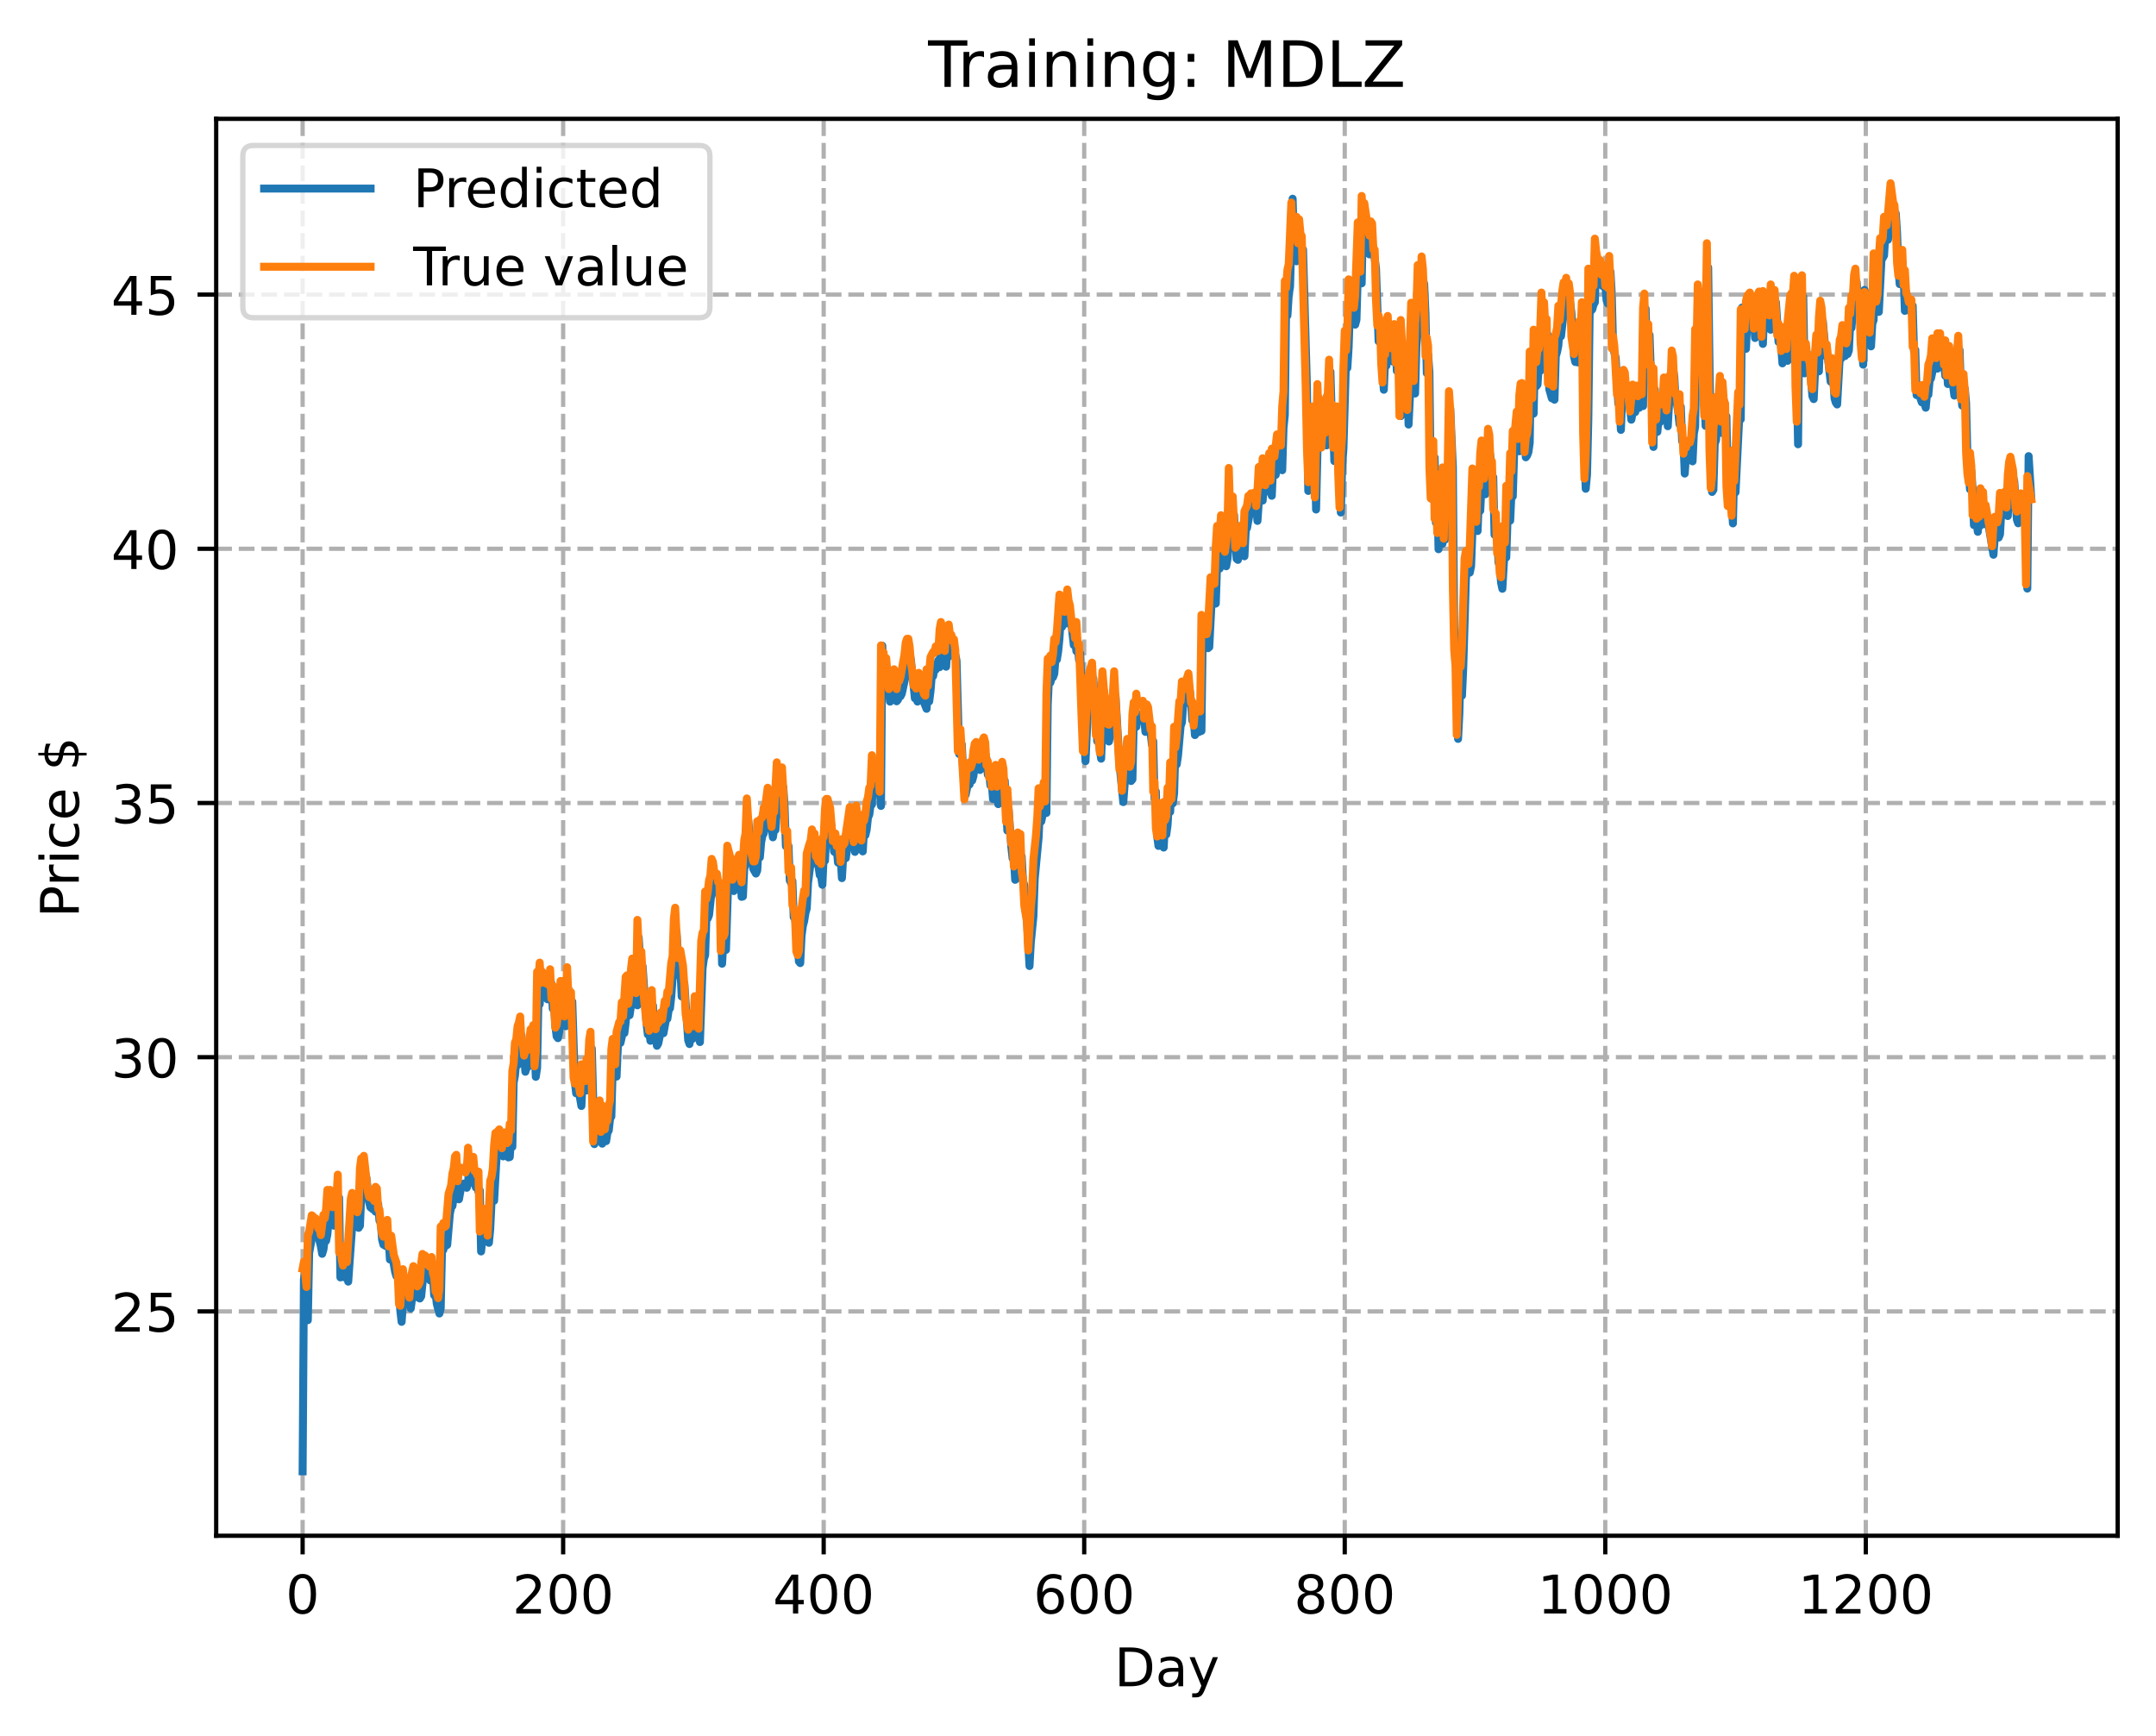 <?xml version="1.0" encoding="utf-8" standalone="no"?>
<!DOCTYPE svg PUBLIC "-//W3C//DTD SVG 1.1//EN"
  "http://www.w3.org/Graphics/SVG/1.1/DTD/svg11.dtd">
<!-- Created with matplotlib (https://matplotlib.org/) -->
<svg height="325.986pt" version="1.1" viewBox="0 0 404.923 325.986" width="404.923pt" xmlns="http://www.w3.org/2000/svg" xmlns:xlink="http://www.w3.org/1999/xlink">
 <defs>
  <style type="text/css">
*{stroke-linecap:butt;stroke-linejoin:round;}
  </style>
 </defs>
 <g id="figure_1">
  <g id="patch_1">
   <path d="M 0 325.986 
L 404.923 325.986 
L 404.923 0 
L 0 0 
z
" style="fill:#ffffff;"/>
  </g>
  <g id="axes_1">
   <g id="patch_2">
    <path d="M 40.603 288.43 
L 397.723 288.43 
L 397.723 22.318 
L 40.603 22.318 
z
" style="fill:#ffffff;"/>
   </g>
   <g id="matplotlib.axis_1">
    <g id="xtick_1">
     <g id="line2d_1">
      <path clip-path="url(#pd99bf79fcc)" d="M 56.836 288.43 
L 56.836 22.318 
" style="fill:none;stroke:#b0b0b0;stroke-dasharray:2.96,1.28;stroke-dashoffset:0;stroke-width:0.8;"/>
     </g>
     <g id="line2d_2">
      <defs>
       <path d="M 0 0 
L 0 3.5 
" id="mceea2b4615" style="stroke:#000000;stroke-width:0.8;"/>
      </defs>
      <g>
       <use style="stroke:#000000;stroke-width:0.8;" x="56.836" xlink:href="#mceea2b4615" y="288.43"/>
      </g>
     </g>
     <g id="text_1">
      <!-- 0 -->
      <defs>
       <path d="M 31.781 66.406 
Q 24.172 66.406 20.328 58.906 
Q 16.5 51.422 16.5 36.375 
Q 16.5 21.391 20.328 13.891 
Q 24.172 6.391 31.781 6.391 
Q 39.453 6.391 43.281 13.891 
Q 47.125 21.391 47.125 36.375 
Q 47.125 51.422 43.281 58.906 
Q 39.453 66.406 31.781 66.406 
z
M 31.781 74.219 
Q 44.047 74.219 50.516 64.516 
Q 56.984 54.828 56.984 36.375 
Q 56.984 17.969 50.516 8.266 
Q 44.047 -1.422 31.781 -1.422 
Q 19.531 -1.422 13.062 8.266 
Q 6.594 17.969 6.594 36.375 
Q 6.594 54.828 13.062 64.516 
Q 19.531 74.219 31.781 74.219 
z
" id="DejaVuSans-48"/>
      </defs>
      <g transform="translate(53.655 303.029)scale(0.1 -0.1)">
       <use xlink:href="#DejaVuSans-48"/>
      </g>
     </g>
    </g>
    <g id="xtick_2">
     <g id="line2d_3">
      <path clip-path="url(#pd99bf79fcc)" d="M 105.766 288.43 
L 105.766 22.318 
" style="fill:none;stroke:#b0b0b0;stroke-dasharray:2.96,1.28;stroke-dashoffset:0;stroke-width:0.8;"/>
     </g>
     <g id="line2d_4">
      <g>
       <use style="stroke:#000000;stroke-width:0.8;" x="105.766" xlink:href="#mceea2b4615" y="288.43"/>
      </g>
     </g>
     <g id="text_2">
      <!-- 200 -->
      <defs>
       <path d="M 19.188 8.297 
L 53.609 8.297 
L 53.609 0 
L 7.328 0 
L 7.328 8.297 
Q 12.938 14.109 22.625 23.891 
Q 32.328 33.688 34.812 36.531 
Q 39.547 41.844 41.422 45.531 
Q 43.312 49.219 43.312 52.781 
Q 43.312 58.594 39.234 62.25 
Q 35.156 65.922 28.609 65.922 
Q 23.969 65.922 18.812 64.312 
Q 13.672 62.703 7.812 59.422 
L 7.812 69.391 
Q 13.766 71.781 18.938 73 
Q 24.125 74.219 28.422 74.219 
Q 39.75 74.219 46.484 68.547 
Q 53.219 62.891 53.219 53.422 
Q 53.219 48.922 51.531 44.891 
Q 49.859 40.875 45.406 35.406 
Q 44.188 33.984 37.641 27.219 
Q 31.109 20.453 19.188 8.297 
z
" id="DejaVuSans-50"/>
      </defs>
      <g transform="translate(96.223 303.029)scale(0.1 -0.1)">
       <use xlink:href="#DejaVuSans-50"/>
       <use x="63.623" xlink:href="#DejaVuSans-48"/>
       <use x="127.246" xlink:href="#DejaVuSans-48"/>
      </g>
     </g>
    </g>
    <g id="xtick_3">
     <g id="line2d_5">
      <path clip-path="url(#pd99bf79fcc)" d="M 154.697 288.43 
L 154.697 22.318 
" style="fill:none;stroke:#b0b0b0;stroke-dasharray:2.96,1.28;stroke-dashoffset:0;stroke-width:0.8;"/>
     </g>
     <g id="line2d_6">
      <g>
       <use style="stroke:#000000;stroke-width:0.8;" x="154.697" xlink:href="#mceea2b4615" y="288.43"/>
      </g>
     </g>
     <g id="text_3">
      <!-- 400 -->
      <defs>
       <path d="M 37.797 64.312 
L 12.891 25.391 
L 37.797 25.391 
z
M 35.203 72.906 
L 47.609 72.906 
L 47.609 25.391 
L 58.016 25.391 
L 58.016 17.188 
L 47.609 17.188 
L 47.609 0 
L 37.797 0 
L 37.797 17.188 
L 4.891 17.188 
L 4.891 26.703 
z
" id="DejaVuSans-52"/>
      </defs>
      <g transform="translate(145.153 303.029)scale(0.1 -0.1)">
       <use xlink:href="#DejaVuSans-52"/>
       <use x="63.623" xlink:href="#DejaVuSans-48"/>
       <use x="127.246" xlink:href="#DejaVuSans-48"/>
      </g>
     </g>
    </g>
    <g id="xtick_4">
     <g id="line2d_7">
      <path clip-path="url(#pd99bf79fcc)" d="M 203.628 288.43 
L 203.628 22.318 
" style="fill:none;stroke:#b0b0b0;stroke-dasharray:2.96,1.28;stroke-dashoffset:0;stroke-width:0.8;"/>
     </g>
     <g id="line2d_8">
      <g>
       <use style="stroke:#000000;stroke-width:0.8;" x="203.628" xlink:href="#mceea2b4615" y="288.43"/>
      </g>
     </g>
     <g id="text_4">
      <!-- 600 -->
      <defs>
       <path d="M 33.016 40.375 
Q 26.375 40.375 22.484 35.828 
Q 18.609 31.297 18.609 23.391 
Q 18.609 15.531 22.484 10.953 
Q 26.375 6.391 33.016 6.391 
Q 39.656 6.391 43.531 10.953 
Q 47.406 15.531 47.406 23.391 
Q 47.406 31.297 43.531 35.828 
Q 39.656 40.375 33.016 40.375 
z
M 52.594 71.297 
L 52.594 62.312 
Q 48.875 64.062 45.094 64.984 
Q 41.312 65.922 37.594 65.922 
Q 27.828 65.922 22.672 59.328 
Q 17.531 52.734 16.797 39.406 
Q 19.672 43.656 24.016 45.922 
Q 28.375 48.188 33.594 48.188 
Q 44.578 48.188 50.953 41.516 
Q 57.328 34.859 57.328 23.391 
Q 57.328 12.156 50.688 5.359 
Q 44.047 -1.422 33.016 -1.422 
Q 20.359 -1.422 13.672 8.266 
Q 6.984 17.969 6.984 36.375 
Q 6.984 53.656 15.188 63.938 
Q 23.391 74.219 37.203 74.219 
Q 40.922 74.219 44.703 73.484 
Q 48.484 72.75 52.594 71.297 
z
" id="DejaVuSans-54"/>
      </defs>
      <g transform="translate(194.084 303.029)scale(0.1 -0.1)">
       <use xlink:href="#DejaVuSans-54"/>
       <use x="63.623" xlink:href="#DejaVuSans-48"/>
       <use x="127.246" xlink:href="#DejaVuSans-48"/>
      </g>
     </g>
    </g>
    <g id="xtick_5">
     <g id="line2d_9">
      <path clip-path="url(#pd99bf79fcc)" d="M 252.558 288.43 
L 252.558 22.318 
" style="fill:none;stroke:#b0b0b0;stroke-dasharray:2.96,1.28;stroke-dashoffset:0;stroke-width:0.8;"/>
     </g>
     <g id="line2d_10">
      <g>
       <use style="stroke:#000000;stroke-width:0.8;" x="252.558" xlink:href="#mceea2b4615" y="288.43"/>
      </g>
     </g>
     <g id="text_5">
      <!-- 800 -->
      <defs>
       <path d="M 31.781 34.625 
Q 24.75 34.625 20.719 30.859 
Q 16.703 27.094 16.703 20.516 
Q 16.703 13.922 20.719 10.156 
Q 24.75 6.391 31.781 6.391 
Q 38.812 6.391 42.859 10.172 
Q 46.922 13.969 46.922 20.516 
Q 46.922 27.094 42.891 30.859 
Q 38.875 34.625 31.781 34.625 
z
M 21.922 38.812 
Q 15.578 40.375 12.031 44.719 
Q 8.5 49.078 8.5 55.328 
Q 8.5 64.062 14.719 69.141 
Q 20.953 74.219 31.781 74.219 
Q 42.672 74.219 48.875 69.141 
Q 55.078 64.062 55.078 55.328 
Q 55.078 49.078 51.531 44.719 
Q 48 40.375 41.703 38.812 
Q 48.828 37.156 52.797 32.312 
Q 56.781 27.484 56.781 20.516 
Q 56.781 9.906 50.312 4.234 
Q 43.844 -1.422 31.781 -1.422 
Q 19.734 -1.422 13.25 4.234 
Q 6.781 9.906 6.781 20.516 
Q 6.781 27.484 10.781 32.312 
Q 14.797 37.156 21.922 38.812 
z
M 18.312 54.391 
Q 18.312 48.734 21.844 45.562 
Q 25.391 42.391 31.781 42.391 
Q 38.141 42.391 41.719 45.562 
Q 45.312 48.734 45.312 54.391 
Q 45.312 60.062 41.719 63.234 
Q 38.141 66.406 31.781 66.406 
Q 25.391 66.406 21.844 63.234 
Q 18.312 60.062 18.312 54.391 
z
" id="DejaVuSans-56"/>
      </defs>
      <g transform="translate(243.015 303.029)scale(0.1 -0.1)">
       <use xlink:href="#DejaVuSans-56"/>
       <use x="63.623" xlink:href="#DejaVuSans-48"/>
       <use x="127.246" xlink:href="#DejaVuSans-48"/>
      </g>
     </g>
    </g>
    <g id="xtick_6">
     <g id="line2d_11">
      <path clip-path="url(#pd99bf79fcc)" d="M 301.489 288.43 
L 301.489 22.318 
" style="fill:none;stroke:#b0b0b0;stroke-dasharray:2.96,1.28;stroke-dashoffset:0;stroke-width:0.8;"/>
     </g>
     <g id="line2d_12">
      <g>
       <use style="stroke:#000000;stroke-width:0.8;" x="301.489" xlink:href="#mceea2b4615" y="288.43"/>
      </g>
     </g>
     <g id="text_6">
      <!-- 1000 -->
      <defs>
       <path d="M 12.406 8.297 
L 28.516 8.297 
L 28.516 63.922 
L 10.984 60.406 
L 10.984 69.391 
L 28.422 72.906 
L 38.281 72.906 
L 38.281 8.297 
L 54.391 8.297 
L 54.391 0 
L 12.406 0 
z
" id="DejaVuSans-49"/>
      </defs>
      <g transform="translate(288.764 303.029)scale(0.1 -0.1)">
       <use xlink:href="#DejaVuSans-49"/>
       <use x="63.623" xlink:href="#DejaVuSans-48"/>
       <use x="127.246" xlink:href="#DejaVuSans-48"/>
       <use x="190.869" xlink:href="#DejaVuSans-48"/>
      </g>
     </g>
    </g>
    <g id="xtick_7">
     <g id="line2d_13">
      <path clip-path="url(#pd99bf79fcc)" d="M 350.419 288.43 
L 350.419 22.318 
" style="fill:none;stroke:#b0b0b0;stroke-dasharray:2.96,1.28;stroke-dashoffset:0;stroke-width:0.8;"/>
     </g>
     <g id="line2d_14">
      <g>
       <use style="stroke:#000000;stroke-width:0.8;" x="350.419" xlink:href="#mceea2b4615" y="288.43"/>
      </g>
     </g>
     <g id="text_7">
      <!-- 1200 -->
      <g transform="translate(337.694 303.029)scale(0.1 -0.1)">
       <use xlink:href="#DejaVuSans-49"/>
       <use x="63.623" xlink:href="#DejaVuSans-50"/>
       <use x="127.246" xlink:href="#DejaVuSans-48"/>
       <use x="190.869" xlink:href="#DejaVuSans-48"/>
      </g>
     </g>
    </g>
    <g id="text_8">
     <!-- Day -->
     <defs>
      <path d="M 19.672 64.797 
L 19.672 8.109 
L 31.594 8.109 
Q 46.688 8.109 53.688 14.938 
Q 60.688 21.781 60.688 36.531 
Q 60.688 51.172 53.688 57.984 
Q 46.688 64.797 31.594 64.797 
z
M 9.812 72.906 
L 30.078 72.906 
Q 51.266 72.906 61.172 64.094 
Q 71.094 55.281 71.094 36.531 
Q 71.094 17.672 61.125 8.828 
Q 51.172 0 30.078 0 
L 9.812 0 
z
" id="DejaVuSans-68"/>
      <path d="M 34.281 27.484 
Q 23.391 27.484 19.188 25 
Q 14.984 22.516 14.984 16.5 
Q 14.984 11.719 18.141 8.906 
Q 21.297 6.109 26.703 6.109 
Q 34.188 6.109 38.703 11.406 
Q 43.219 16.703 43.219 25.484 
L 43.219 27.484 
z
M 52.203 31.203 
L 52.203 0 
L 43.219 0 
L 43.219 8.297 
Q 40.141 3.328 35.547 0.953 
Q 30.953 -1.422 24.312 -1.422 
Q 15.922 -1.422 10.953 3.297 
Q 6 8.016 6 15.922 
Q 6 25.141 12.172 29.828 
Q 18.359 34.516 30.609 34.516 
L 43.219 34.516 
L 43.219 35.406 
Q 43.219 41.609 39.141 45 
Q 35.062 48.391 27.688 48.391 
Q 23 48.391 18.547 47.266 
Q 14.109 46.141 10.016 43.891 
L 10.016 52.203 
Q 14.938 54.109 19.578 55.047 
Q 24.219 56 28.609 56 
Q 40.484 56 46.344 49.844 
Q 52.203 43.703 52.203 31.203 
z
" id="DejaVuSans-97"/>
      <path d="M 32.172 -5.078 
Q 28.375 -14.844 24.75 -17.812 
Q 21.141 -20.797 15.094 -20.797 
L 7.906 -20.797 
L 7.906 -13.281 
L 13.188 -13.281 
Q 16.891 -13.281 18.938 -11.516 
Q 21 -9.766 23.484 -3.219 
L 25.094 0.875 
L 2.984 54.688 
L 12.5 54.688 
L 29.594 11.922 
L 46.688 54.688 
L 56.203 54.688 
z
" id="DejaVuSans-121"/>
     </defs>
     <g transform="translate(209.29 316.707)scale(0.1 -0.1)">
      <use xlink:href="#DejaVuSans-68"/>
      <use x="77.002" xlink:href="#DejaVuSans-97"/>
      <use x="138.281" xlink:href="#DejaVuSans-121"/>
     </g>
    </g>
   </g>
   <g id="matplotlib.axis_2">
    <g id="ytick_1">
     <g id="line2d_15">
      <path clip-path="url(#pd99bf79fcc)" d="M 40.603 246.296 
L 397.723 246.296 
" style="fill:none;stroke:#b0b0b0;stroke-dasharray:2.96,1.28;stroke-dashoffset:0;stroke-width:0.8;"/>
     </g>
     <g id="line2d_16">
      <defs>
       <path d="M 0 0 
L -3.5 0 
" id="m2bfb98d6b1" style="stroke:#000000;stroke-width:0.8;"/>
      </defs>
      <g>
       <use style="stroke:#000000;stroke-width:0.8;" x="40.603" xlink:href="#m2bfb98d6b1" y="246.296"/>
      </g>
     </g>
     <g id="text_9">
      <!-- 25 -->
      <defs>
       <path d="M 10.797 72.906 
L 49.516 72.906 
L 49.516 64.594 
L 19.828 64.594 
L 19.828 46.734 
Q 21.969 47.469 24.109 47.828 
Q 26.266 48.188 28.422 48.188 
Q 40.625 48.188 47.75 41.5 
Q 54.891 34.812 54.891 23.391 
Q 54.891 11.625 47.562 5.094 
Q 40.234 -1.422 26.906 -1.422 
Q 22.312 -1.422 17.547 -0.641 
Q 12.797 0.141 7.719 1.703 
L 7.719 11.625 
Q 12.109 9.234 16.797 8.062 
Q 21.484 6.891 26.703 6.891 
Q 35.156 6.891 40.078 11.328 
Q 45.016 15.766 45.016 23.391 
Q 45.016 31 40.078 35.438 
Q 35.156 39.891 26.703 39.891 
Q 22.75 39.891 18.812 39.016 
Q 14.891 38.141 10.797 36.281 
z
" id="DejaVuSans-53"/>
      </defs>
      <g transform="translate(20.878 250.096)scale(0.1 -0.1)">
       <use xlink:href="#DejaVuSans-50"/>
       <use x="63.623" xlink:href="#DejaVuSans-53"/>
      </g>
     </g>
    </g>
    <g id="ytick_2">
     <g id="line2d_17">
      <path clip-path="url(#pd99bf79fcc)" d="M 40.603 198.554 
L 397.723 198.554 
" style="fill:none;stroke:#b0b0b0;stroke-dasharray:2.96,1.28;stroke-dashoffset:0;stroke-width:0.8;"/>
     </g>
     <g id="line2d_18">
      <g>
       <use style="stroke:#000000;stroke-width:0.8;" x="40.603" xlink:href="#m2bfb98d6b1" y="198.554"/>
      </g>
     </g>
     <g id="text_10">
      <!-- 30 -->
      <defs>
       <path d="M 40.578 39.312 
Q 47.656 37.797 51.625 33 
Q 55.609 28.219 55.609 21.188 
Q 55.609 10.406 48.188 4.484 
Q 40.766 -1.422 27.094 -1.422 
Q 22.516 -1.422 17.656 -0.516 
Q 12.797 0.391 7.625 2.203 
L 7.625 11.719 
Q 11.719 9.328 16.594 8.109 
Q 21.484 6.891 26.812 6.891 
Q 36.078 6.891 40.938 10.547 
Q 45.797 14.203 45.797 21.188 
Q 45.797 27.641 41.281 31.266 
Q 36.766 34.906 28.719 34.906 
L 20.219 34.906 
L 20.219 43.016 
L 29.109 43.016 
Q 36.375 43.016 40.234 45.922 
Q 44.094 48.828 44.094 54.297 
Q 44.094 59.906 40.109 62.906 
Q 36.141 65.922 28.719 65.922 
Q 24.656 65.922 20.016 65.031 
Q 15.375 64.156 9.812 62.312 
L 9.812 71.094 
Q 15.438 72.656 20.344 73.438 
Q 25.25 74.219 29.594 74.219 
Q 40.828 74.219 47.359 69.109 
Q 53.906 64.016 53.906 55.328 
Q 53.906 49.266 50.438 45.094 
Q 46.969 40.922 40.578 39.312 
z
" id="DejaVuSans-51"/>
      </defs>
      <g transform="translate(20.878 202.353)scale(0.1 -0.1)">
       <use xlink:href="#DejaVuSans-51"/>
       <use x="63.623" xlink:href="#DejaVuSans-48"/>
      </g>
     </g>
    </g>
    <g id="ytick_3">
     <g id="line2d_19">
      <path clip-path="url(#pd99bf79fcc)" d="M 40.603 150.811 
L 397.723 150.811 
" style="fill:none;stroke:#b0b0b0;stroke-dasharray:2.96,1.28;stroke-dashoffset:0;stroke-width:0.8;"/>
     </g>
     <g id="line2d_20">
      <g>
       <use style="stroke:#000000;stroke-width:0.8;" x="40.603" xlink:href="#m2bfb98d6b1" y="150.811"/>
      </g>
     </g>
     <g id="text_11">
      <!-- 35 -->
      <g transform="translate(20.878 154.61)scale(0.1 -0.1)">
       <use xlink:href="#DejaVuSans-51"/>
       <use x="63.623" xlink:href="#DejaVuSans-53"/>
      </g>
     </g>
    </g>
    <g id="ytick_4">
     <g id="line2d_21">
      <path clip-path="url(#pd99bf79fcc)" d="M 40.603 103.068 
L 397.723 103.068 
" style="fill:none;stroke:#b0b0b0;stroke-dasharray:2.96,1.28;stroke-dashoffset:0;stroke-width:0.8;"/>
     </g>
     <g id="line2d_22">
      <g>
       <use style="stroke:#000000;stroke-width:0.8;" x="40.603" xlink:href="#m2bfb98d6b1" y="103.068"/>
      </g>
     </g>
     <g id="text_12">
      <!-- 40 -->
      <g transform="translate(20.878 106.867)scale(0.1 -0.1)">
       <use xlink:href="#DejaVuSans-52"/>
       <use x="63.623" xlink:href="#DejaVuSans-48"/>
      </g>
     </g>
    </g>
    <g id="ytick_5">
     <g id="line2d_23">
      <path clip-path="url(#pd99bf79fcc)" d="M 40.603 55.325 
L 397.723 55.325 
" style="fill:none;stroke:#b0b0b0;stroke-dasharray:2.96,1.28;stroke-dashoffset:0;stroke-width:0.8;"/>
     </g>
     <g id="line2d_24">
      <g>
       <use style="stroke:#000000;stroke-width:0.8;" x="40.603" xlink:href="#m2bfb98d6b1" y="55.325"/>
      </g>
     </g>
     <g id="text_13">
      <!-- 45 -->
      <g transform="translate(20.878 59.125)scale(0.1 -0.1)">
       <use xlink:href="#DejaVuSans-52"/>
       <use x="63.623" xlink:href="#DejaVuSans-53"/>
      </g>
     </g>
    </g>
    <g id="text_14">
     <!-- Price $ -->
     <defs>
      <path d="M 19.672 64.797 
L 19.672 37.406 
L 32.078 37.406 
Q 38.969 37.406 42.719 40.969 
Q 46.484 44.531 46.484 51.125 
Q 46.484 57.672 42.719 61.234 
Q 38.969 64.797 32.078 64.797 
z
M 9.812 72.906 
L 32.078 72.906 
Q 44.344 72.906 50.609 67.359 
Q 56.891 61.812 56.891 51.125 
Q 56.891 40.328 50.609 34.812 
Q 44.344 29.297 32.078 29.297 
L 19.672 29.297 
L 19.672 0 
L 9.812 0 
z
" id="DejaVuSans-80"/>
      <path d="M 41.109 46.297 
Q 39.594 47.172 37.812 47.578 
Q 36.031 48 33.891 48 
Q 26.266 48 22.188 43.047 
Q 18.109 38.094 18.109 28.812 
L 18.109 0 
L 9.078 0 
L 9.078 54.688 
L 18.109 54.688 
L 18.109 46.188 
Q 20.953 51.172 25.484 53.578 
Q 30.031 56 36.531 56 
Q 37.453 56 38.578 55.875 
Q 39.703 55.766 41.062 55.516 
z
" id="DejaVuSans-114"/>
      <path d="M 9.422 54.688 
L 18.406 54.688 
L 18.406 0 
L 9.422 0 
z
M 9.422 75.984 
L 18.406 75.984 
L 18.406 64.594 
L 9.422 64.594 
z
" id="DejaVuSans-105"/>
      <path d="M 48.781 52.594 
L 48.781 44.188 
Q 44.969 46.297 41.141 47.344 
Q 37.312 48.391 33.406 48.391 
Q 24.656 48.391 19.812 42.844 
Q 14.984 37.312 14.984 27.297 
Q 14.984 17.281 19.812 11.734 
Q 24.656 6.203 33.406 6.203 
Q 37.312 6.203 41.141 7.25 
Q 44.969 8.297 48.781 10.406 
L 48.781 2.094 
Q 45.016 0.344 40.984 -0.531 
Q 36.969 -1.422 32.422 -1.422 
Q 20.062 -1.422 12.781 6.344 
Q 5.516 14.109 5.516 27.297 
Q 5.516 40.672 12.859 48.328 
Q 20.219 56 33.016 56 
Q 37.156 56 41.109 55.141 
Q 45.062 54.297 48.781 52.594 
z
" id="DejaVuSans-99"/>
      <path d="M 56.203 29.594 
L 56.203 25.203 
L 14.891 25.203 
Q 15.484 15.922 20.484 11.062 
Q 25.484 6.203 34.422 6.203 
Q 39.594 6.203 44.453 7.469 
Q 49.312 8.734 54.109 11.281 
L 54.109 2.781 
Q 49.266 0.734 44.188 -0.344 
Q 39.109 -1.422 33.891 -1.422 
Q 20.797 -1.422 13.156 6.188 
Q 5.516 13.812 5.516 26.812 
Q 5.516 40.234 12.766 48.109 
Q 20.016 56 32.328 56 
Q 43.359 56 49.781 48.891 
Q 56.203 41.797 56.203 29.594 
z
M 47.219 32.234 
Q 47.125 39.594 43.094 43.984 
Q 39.062 48.391 32.422 48.391 
Q 24.906 48.391 20.391 44.141 
Q 15.875 39.891 15.188 32.172 
z
" id="DejaVuSans-101"/>
      <path id="DejaVuSans-32"/>
      <path d="M 33.797 -14.703 
L 28.906 -14.703 
L 28.859 0 
Q 23.734 0.094 18.609 1.188 
Q 13.484 2.297 8.297 4.5 
L 8.297 13.281 
Q 13.281 10.156 18.375 8.562 
Q 23.484 6.984 28.906 6.938 
L 28.906 29.203 
Q 18.109 30.953 13.203 35.156 
Q 8.297 39.359 8.297 46.688 
Q 8.297 54.641 13.625 59.219 
Q 18.953 63.812 28.906 64.5 
L 28.906 75.984 
L 33.797 75.984 
L 33.797 64.656 
Q 38.328 64.453 42.578 63.688 
Q 46.828 62.938 50.875 61.625 
L 50.875 53.078 
Q 46.828 55.125 42.547 56.25 
Q 38.281 57.375 33.797 57.562 
L 33.797 36.719 
Q 44.875 35.016 50.094 30.609 
Q 55.328 26.219 55.328 18.609 
Q 55.328 10.359 49.781 5.594 
Q 44.234 0.828 33.797 0.094 
z
M 28.906 37.594 
L 28.906 57.625 
Q 23.25 56.984 20.266 54.391 
Q 17.281 51.812 17.281 47.516 
Q 17.281 43.312 20.031 40.969 
Q 22.797 38.625 28.906 37.594 
z
M 33.797 28.219 
L 33.797 7.078 
Q 39.984 7.906 43.141 10.594 
Q 46.297 13.281 46.297 17.672 
Q 46.297 21.969 43.281 24.5 
Q 40.281 27.047 33.797 28.219 
z
" id="DejaVuSans-36"/>
     </defs>
     <g transform="translate(14.798 172.342)rotate(-90)scale(0.1 -0.1)">
      <use xlink:href="#DejaVuSans-80"/>
      <use x="58.553" xlink:href="#DejaVuSans-114"/>
      <use x="99.666" xlink:href="#DejaVuSans-105"/>
      <use x="127.449" xlink:href="#DejaVuSans-99"/>
      <use x="182.43" xlink:href="#DejaVuSans-101"/>
      <use x="243.953" xlink:href="#DejaVuSans-32"/>
      <use x="275.74" xlink:href="#DejaVuSans-36"/>
     </g>
    </g>
   </g>
   <g id="line2d_25">
    <path clip-path="url(#pd99bf79fcc)" d="M 56.836 276.334 
L 57.081 240.29 
L 57.325 238.449 
L 57.57 245.519 
L 57.814 247.95 
L 58.059 235.338 
L 58.548 232.662 
L 58.793 231.221 
L 59.038 231.804 
L 59.282 231.851 
L 59.527 231.09 
L 60.261 234.054 
L 60.506 235.487 
L 60.75 234.661 
L 60.995 232.688 
L 61.24 233.05 
L 61.484 231.823 
L 61.729 228.883 
L 61.974 228.843 
L 62.218 227.703 
L 62.463 228.337 
L 62.708 230.197 
L 63.197 227.855 
L 63.441 228.745 
L 63.686 224.94 
L 63.931 239.914 
L 64.175 236.611 
L 64.42 238.961 
L 64.665 239.895 
L 64.909 237.891 
L 65.154 239.01 
L 65.399 240.706 
L 66.133 230.389 
L 66.377 228.63 
L 66.622 228.446 
L 67.111 229.42 
L 67.356 230.605 
L 67.601 230.21 
L 67.845 224.487 
L 68.09 221.736 
L 68.335 222.426 
L 68.579 220.265 
L 68.824 221.249 
L 69.313 225.695 
L 69.558 226.73 
L 70.047 227.126 
L 70.292 226.761 
L 70.536 227.569 
L 70.781 226.278 
L 71.026 226.134 
L 71.27 229.271 
L 71.515 229.654 
L 71.76 232.78 
L 72.004 233.753 
L 72.494 234.041 
L 72.738 233.98 
L 72.983 232.229 
L 73.228 236.55 
L 73.472 236.138 
L 73.717 236.108 
L 74.206 238.85 
L 74.451 239.678 
L 74.696 239.753 
L 74.94 241.493 
L 75.185 246.184 
L 75.429 248.258 
L 75.919 241.416 
L 76.163 243.741 
L 76.408 244.268 
L 76.653 243.692 
L 76.897 244.464 
L 77.142 245.751 
L 77.631 242.061 
L 77.876 241.19 
L 78.121 242.526 
L 78.365 242.015 
L 78.61 243.749 
L 78.855 243.871 
L 79.099 243.473 
L 79.589 238.717 
L 79.833 239.636 
L 80.323 239.286 
L 80.567 239.223 
L 80.812 240.492 
L 81.056 240.122 
L 81.301 239.315 
L 81.546 243.266 
L 81.79 242.791 
L 82.035 244.873 
L 82.524 246.695 
L 82.769 245.73 
L 83.014 234.671 
L 83.258 234.76 
L 83.503 233.512 
L 83.748 233.965 
L 83.992 233.807 
L 84.482 228.004 
L 84.726 226.781 
L 84.971 226.501 
L 85.46 223.087 
L 85.705 221.198 
L 85.95 221.121 
L 86.194 225.242 
L 86.684 222.513 
L 86.928 222.71 
L 87.173 222.277 
L 87.417 222.867 
L 87.662 223.081 
L 87.907 222.353 
L 88.151 218.439 
L 88.396 221.629 
L 88.641 220.688 
L 88.885 220.65 
L 89.375 223.027 
L 89.619 222.544 
L 89.864 223.833 
L 90.109 223.568 
L 90.353 235.039 
L 90.843 230.268 
L 91.087 230.019 
L 91.332 231.987 
L 91.577 231.235 
L 91.821 233.416 
L 92.066 230.879 
L 92.311 225.827 
L 92.555 224.699 
L 92.8 225.508 
L 93.289 216.784 
L 93.778 215.244 
L 94.023 214.947 
L 94.512 217.184 
L 94.757 216.255 
L 95.002 215.836 
L 95.491 217.38 
L 95.736 217.313 
L 95.98 213.872 
L 96.225 215.397 
L 96.47 203.316 
L 96.714 201.999 
L 96.959 199.349 
L 97.204 200.048 
L 97.448 197.085 
L 97.693 196.227 
L 97.938 194.427 
L 98.182 198.319 
L 98.427 197.934 
L 98.672 201.287 
L 98.916 200.477 
L 99.161 200.364 
L 99.895 196.438 
L 100.139 198.908 
L 100.384 195.665 
L 100.629 202.247 
L 100.873 200.564 
L 101.118 188.016 
L 101.363 188.614 
L 101.607 184.761 
L 101.852 186.59 
L 102.097 184.905 
L 102.341 186.037 
L 102.586 186.251 
L 102.831 187.686 
L 103.075 187.639 
L 103.32 187.472 
L 103.565 184.686 
L 103.809 189.432 
L 104.054 188.255 
L 104.299 192.667 
L 104.543 194.64 
L 104.788 194.978 
L 105.032 193.756 
L 105.522 188.262 
L 105.766 188.316 
L 106.011 188.032 
L 106.256 192.742 
L 106.5 191.939 
L 106.745 185.722 
L 106.99 190.255 
L 107.234 192.03 
L 107.479 188.119 
L 107.968 203.21 
L 108.213 205.344 
L 108.458 204.347 
L 108.702 204.836 
L 109.192 207.722 
L 109.436 203.02 
L 109.681 204.585 
L 109.926 203.386 
L 110.17 204.802 
L 110.415 202.788 
L 110.66 203.317 
L 110.904 198.419 
L 111.149 196.942 
L 111.638 214.878 
L 111.883 212.193 
L 112.127 214.097 
L 112.372 213.445 
L 112.617 211.826 
L 112.861 208.996 
L 113.106 214.797 
L 113.351 209.724 
L 113.84 214.319 
L 114.085 212.695 
L 114.329 212.338 
L 114.574 210.123 
L 114.819 209.695 
L 115.063 200.702 
L 115.308 199.319 
L 115.553 199.824 
L 115.797 202.203 
L 116.042 196.587 
L 116.287 195.58 
L 116.531 195.862 
L 116.776 194.77 
L 117.02 191.612 
L 117.265 194.025 
L 117.51 191.993 
L 117.754 188.72 
L 117.999 187.792 
L 118.244 190.669 
L 118.488 189.012 
L 118.733 185.203 
L 118.978 183.942 
L 119.222 185.649 
L 119.467 184.865 
L 119.712 188.811 
L 119.956 176.088 
L 120.446 183.494 
L 120.69 181.488 
L 121.424 192.214 
L 121.669 194.288 
L 121.914 193.606 
L 122.158 195.475 
L 122.403 189.436 
L 122.648 188.879 
L 122.892 194.265 
L 123.137 194.882 
L 123.381 196.412 
L 123.626 195.986 
L 123.871 194.816 
L 124.115 192.998 
L 124.36 192.715 
L 124.605 194.053 
L 125.094 191.395 
L 125.339 191.344 
L 125.583 189.679 
L 125.828 189.379 
L 126.073 187.167 
L 126.317 183.778 
L 126.562 183.192 
L 126.807 177.123 
L 127.051 174.914 
L 127.541 182.652 
L 127.785 181.876 
L 128.03 187.159 
L 128.275 184.873 
L 128.519 184.621 
L 129.253 195.36 
L 129.498 196.086 
L 129.742 193.229 
L 129.987 195.161 
L 130.232 194.565 
L 130.476 194.779 
L 130.721 189.961 
L 131.21 194.863 
L 131.455 195.714 
L 131.944 181.904 
L 132.189 180.126 
L 132.434 179.368 
L 132.678 171.95 
L 132.923 172.479 
L 133.168 171.855 
L 133.902 164.954 
L 134.146 165.022 
L 134.391 166.653 
L 134.636 167.169 
L 134.88 167.227 
L 135.369 169.646 
L 135.614 180.998 
L 135.859 176.792 
L 136.103 178.245 
L 136.348 178.401 
L 136.837 163.225 
L 137.082 163.868 
L 137.327 163.635 
L 137.571 166.136 
L 137.816 167.351 
L 138.061 165.058 
L 138.305 164.765 
L 138.55 166.648 
L 138.795 164.258 
L 139.039 164.44 
L 139.284 168.442 
L 139.529 168.367 
L 139.773 163.197 
L 140.263 161.232 
L 140.507 153.82 
L 140.752 156.55 
L 140.996 161.398 
L 141.241 161.55 
L 141.486 163.218 
L 141.975 164.062 
L 142.22 163.493 
L 142.464 159.369 
L 142.709 161.028 
L 142.954 158.162 
L 143.198 156.92 
L 143.443 156.522 
L 143.688 154.926 
L 143.932 154.92 
L 144.177 154.081 
L 144.422 151.744 
L 144.666 155.499 
L 144.911 155.309 
L 145.156 157.258 
L 145.4 155.653 
L 145.645 155.862 
L 146.134 148.254 
L 146.379 152.344 
L 146.624 152.938 
L 146.868 148.485 
L 147.113 147.827 
L 147.357 151.575 
L 147.602 158.928 
L 147.847 158.416 
L 148.091 158.891 
L 148.336 165.375 
L 148.581 165.843 
L 148.825 165.478 
L 149.07 172.275 
L 149.315 172.05 
L 150.049 180.588 
L 150.293 180.881 
L 150.538 175.808 
L 150.783 173.926 
L 151.027 173.006 
L 151.272 171.446 
L 151.517 170.628 
L 151.761 165.783 
L 152.251 161.984 
L 152.495 161.496 
L 152.74 158.978 
L 152.984 158.687 
L 153.229 158.714 
L 153.474 162.326 
L 153.718 162.709 
L 153.963 164.368 
L 154.208 164.53 
L 154.452 166.178 
L 154.697 160.771 
L 154.942 161.657 
L 155.186 156.871 
L 155.431 154.811 
L 155.676 153.939 
L 155.92 153.76 
L 156.165 155.193 
L 156.654 159.949 
L 156.899 160.118 
L 157.144 159.366 
L 157.388 162.014 
L 157.633 161.225 
L 157.878 160.958 
L 158.122 164.925 
L 158.367 160.693 
L 158.612 160.504 
L 158.856 161.177 
L 159.345 157.508 
L 159.835 154.812 
L 160.324 156.322 
L 160.569 159.994 
L 161.058 154.8 
L 161.303 156.063 
L 161.547 159.482 
L 161.792 158.294 
L 162.037 159.905 
L 162.281 155.781 
L 162.526 156.879 
L 162.771 155.819 
L 163.015 153.547 
L 163.26 153.011 
L 163.505 151.157 
L 163.749 151.12 
L 163.994 145.684 
L 164.239 147.446 
L 164.483 148.106 
L 164.728 147.727 
L 164.972 147.851 
L 165.217 148.358 
L 165.462 151.366 
L 165.706 121.274 
L 165.951 126.964 
L 166.196 126.753 
L 166.44 129.198 
L 166.685 126.389 
L 166.93 128.579 
L 167.174 131.777 
L 167.419 130.383 
L 167.664 131.027 
L 167.908 131.02 
L 168.153 128.608 
L 168.398 131.711 
L 168.642 131.442 
L 168.887 130.73 
L 169.132 130.765 
L 169.376 130.259 
L 170.11 126.838 
L 170.6 123.422 
L 170.844 122.67 
L 171.089 124.071 
L 171.823 131.141 
L 172.067 129.855 
L 172.312 131.763 
L 172.557 131.542 
L 172.801 130.313 
L 173.046 129.918 
L 173.291 129.26 
L 173.535 131.928 
L 174.025 133.125 
L 174.269 128.6 
L 174.514 131.739 
L 174.759 129.816 
L 175.003 126.794 
L 175.248 126.994 
L 175.493 125.462 
L 175.737 125.783 
L 176.227 124.031 
L 176.471 125.301 
L 176.716 121.033 
L 176.96 119.322 
L 177.205 123.537 
L 177.45 123.419 
L 177.694 125.214 
L 177.939 121.169 
L 178.184 123.325 
L 178.428 120.447 
L 178.673 121.729 
L 178.918 121.667 
L 179.162 123.095 
L 179.407 122.886 
L 179.652 124.1 
L 180.141 141.607 
L 180.386 140.165 
L 180.63 139.783 
L 180.875 144.749 
L 181.364 149.279 
L 181.609 148.065 
L 181.854 145.815 
L 182.098 147.343 
L 182.343 146.08 
L 182.588 146.593 
L 182.832 145.708 
L 183.077 143.159 
L 183.566 142.328 
L 183.811 142.153 
L 184.055 144.611 
L 184.3 142.408 
L 184.545 142.986 
L 184.789 141.975 
L 185.034 141.562 
L 185.279 142.476 
L 185.523 145.496 
L 185.768 145.112 
L 186.013 147.521 
L 186.257 146.939 
L 186.502 150.073 
L 186.991 148.06 
L 187.236 148.144 
L 187.481 151.027 
L 187.97 148.768 
L 188.215 149.018 
L 188.459 146.48 
L 188.704 146.63 
L 189.193 155.995 
L 189.438 152.052 
L 189.927 158.971 
L 190.172 161.201 
L 190.416 161.051 
L 190.661 165.24 
L 190.906 164.95 
L 191.15 159.169 
L 191.395 159.159 
L 191.64 163.723 
L 191.884 160.861 
L 192.129 165.534 
L 192.374 166.247 
L 192.618 171.079 
L 192.863 172.568 
L 193.352 181.435 
L 193.597 177.031 
L 194.086 172.113 
L 194.331 165.032 
L 195.065 157.301 
L 195.309 151.992 
L 195.554 154.293 
L 195.799 153.152 
L 196.043 149.803 
L 196.288 149.853 
L 196.533 152.684 
L 196.777 132.304 
L 197.022 127.055 
L 197.267 128.202 
L 197.511 127.305 
L 197.756 127.21 
L 198.001 126.553 
L 198.245 123.536 
L 198.49 123.897 
L 198.735 122.359 
L 198.979 119.896 
L 199.224 115.979 
L 199.469 117.736 
L 199.713 115.05 
L 199.958 115.154 
L 200.203 117.095 
L 200.447 115.941 
L 200.692 113.13 
L 200.936 115.757 
L 201.181 116.825 
L 201.67 121.145 
L 201.915 120.344 
L 202.16 122.305 
L 202.404 120.827 
L 202.649 123.926 
L 202.894 122.76 
L 203.138 131.063 
L 203.872 142.953 
L 204.362 132.337 
L 204.851 129.643 
L 205.34 127.455 
L 205.585 131.482 
L 205.83 133.545 
L 206.074 139.212 
L 206.319 136.513 
L 206.563 140.881 
L 206.808 142.492 
L 207.297 129.648 
L 207.787 135.55 
L 208.031 136.886 
L 208.276 139.267 
L 208.521 138.085 
L 209.01 133.882 
L 209.255 134.464 
L 209.499 130.597 
L 210.233 143.256 
L 210.967 150.638 
L 211.457 144.236 
L 211.701 144.2 
L 211.946 142.373 
L 212.435 146.684 
L 212.68 146.381 
L 212.924 135.79 
L 213.169 134.794 
L 213.414 136.499 
L 213.658 134.119 
L 213.903 135.396 
L 214.148 135.08 
L 214.392 135.124 
L 214.637 135.297 
L 214.882 134.863 
L 215.126 137.458 
L 215.371 136.926 
L 215.616 135.259 
L 215.86 135.63 
L 216.35 139.878 
L 216.594 139.205 
L 216.839 150.013 
L 217.084 148.65 
L 217.328 156.969 
L 217.573 158.873 
L 217.818 153.607 
L 218.062 157.866 
L 218.307 155.729 
L 218.551 159.184 
L 218.796 154.829 
L 219.041 156.747 
L 219.285 154.97 
L 219.53 150.737 
L 219.775 152.478 
L 220.019 144.376 
L 220.264 150.888 
L 220.509 148.993 
L 220.753 140.463 
L 220.998 143.571 
L 221.243 141.921 
L 221.732 136.356 
L 221.977 135.689 
L 222.221 132.043 
L 222.466 131.98 
L 222.711 131.198 
L 222.955 131.983 
L 223.445 129.648 
L 223.689 131.801 
L 223.934 135.318 
L 224.179 134.682 
L 224.423 138.057 
L 224.668 136.05 
L 225.157 137.498 
L 225.402 136.806 
L 225.646 137.281 
L 225.891 118.658 
L 226.136 120.996 
L 226.38 119.071 
L 226.625 119.362 
L 226.87 121.736 
L 227.114 121.53 
L 227.604 111.944 
L 228.093 113.396 
L 228.338 113.354 
L 228.582 106.109 
L 228.827 102.891 
L 229.072 106.788 
L 229.316 104.57 
L 229.561 100.633 
L 229.806 103.038 
L 230.05 103.839 
L 230.295 106.352 
L 230.539 104.952 
L 230.784 102.06 
L 231.029 93.502 
L 231.273 99.613 
L 231.518 100.12 
L 231.763 96.673 
L 232.252 104.945 
L 232.497 105.151 
L 232.986 102.017 
L 233.231 102.235 
L 233.475 100.832 
L 233.72 104.477 
L 233.965 99.613 
L 234.209 99.158 
L 234.943 95.07 
L 235.188 95.321 
L 235.677 94.663 
L 235.922 94.769 
L 236.167 97.832 
L 236.656 90.794 
L 236.9 91.224 
L 237.145 94.017 
L 237.39 90.031 
L 237.634 92.427 
L 237.879 92.172 
L 238.124 91.094 
L 238.613 88.364 
L 238.858 93.114 
L 239.102 87.579 
L 239.347 88.635 
L 239.592 89.191 
L 239.836 86.734 
L 240.081 82.974 
L 240.326 85.388 
L 240.57 86.265 
L 240.815 88.314 
L 241.06 80.356 
L 241.304 77.932 
L 241.549 56.978 
L 241.794 59.263 
L 242.038 55.409 
L 242.283 53.824 
L 242.772 37.321 
L 243.017 45.907 
L 243.261 46.284 
L 243.506 49.072 
L 243.751 46.892 
L 243.995 48.423 
L 244.24 44.556 
L 244.485 46.814 
L 244.729 46.88 
L 245.463 72.78 
L 245.708 92.205 
L 245.953 90.727 
L 246.442 80.155 
L 246.687 80.531 
L 246.931 83.959 
L 247.176 95.695 
L 247.665 74.769 
L 247.91 81.841 
L 248.155 77.604 
L 248.399 83.76 
L 248.644 82.625 
L 248.888 80.422 
L 249.133 83.649 
L 249.378 78.157 
L 249.622 76.479 
L 249.867 69.822 
L 250.112 77.907 
L 250.356 77.822 
L 250.601 86.594 
L 250.846 84.067 
L 251.09 86.36 
L 251.335 78.535 
L 251.824 96.257 
L 252.069 87.523 
L 252.314 84.291 
L 252.803 67.309 
L 253.048 69.109 
L 253.292 65.194 
L 253.537 57.469 
L 253.782 59.24 
L 254.026 58.685 
L 254.515 60.975 
L 254.76 60.06 
L 255.005 51.704 
L 255.249 47.354 
L 255.494 51.224 
L 255.739 53.219 
L 255.983 41.018 
L 256.228 43.765 
L 256.473 41.68 
L 256.717 42.976 
L 256.962 46.097 
L 257.207 47.773 
L 257.696 46.408 
L 257.941 46.496 
L 258.43 50.457 
L 258.919 64.101 
L 259.164 62.375 
L 259.409 61.906 
L 259.653 69.387 
L 259.898 73.201 
L 260.143 67.329 
L 260.387 68.69 
L 260.632 63.902 
L 260.876 62.246 
L 261.121 66.761 
L 261.366 66.827 
L 261.61 67.908 
L 261.855 67.927 
L 262.1 64.47 
L 262.344 69.666 
L 262.589 64.107 
L 262.834 68.128 
L 263.078 78.146 
L 263.323 64.338 
L 263.568 67.897 
L 264.057 71.498 
L 264.302 68.275 
L 264.546 79.737 
L 264.791 74.639 
L 265.28 61.001 
L 265.525 64.631 
L 265.77 73.91 
L 266.014 64.914 
L 266.259 62.379 
L 266.503 54.156 
L 266.748 55.336 
L 266.993 57.207 
L 267.237 52.568 
L 267.482 53.351 
L 267.727 59.055 
L 267.971 70.087 
L 268.216 66.567 
L 268.461 69.86 
L 268.705 90.246 
L 268.95 93.707 
L 269.439 85.916 
L 269.684 98.172 
L 269.929 91.065 
L 270.173 103.149 
L 270.418 91.878 
L 270.663 100.947 
L 270.907 102.149 
L 271.152 91.324 
L 271.397 101.356 
L 271.641 93.215 
L 271.886 94.523 
L 272.131 88.497 
L 272.375 76.807 
L 272.864 87.728 
L 273.109 117.642 
L 273.354 124.267 
L 273.598 125.781 
L 273.843 138.774 
L 274.088 133.979 
L 274.332 124.192 
L 274.577 130.655 
L 274.822 125.212 
L 275.311 108.728 
L 275.556 106.348 
L 275.8 106.779 
L 276.045 107.542 
L 276.29 106.323 
L 276.779 93.082 
L 277.024 98.578 
L 277.268 98.827 
L 277.513 99.732 
L 277.758 93.192 
L 278.002 95.936 
L 278.491 86.315 
L 278.981 92.829 
L 279.225 87.963 
L 279.47 90.434 
L 279.715 84.42 
L 279.959 86.109 
L 280.204 90.378 
L 280.449 89.612 
L 280.693 100.442 
L 280.938 98.266 
L 281.183 99.162 
L 281.427 105.637 
L 281.672 106.242 
L 281.917 109.431 
L 282.161 110.579 
L 282.651 102.221 
L 282.895 104.693 
L 283.14 97.354 
L 283.385 96.311 
L 283.629 97.781 
L 283.874 92.48 
L 284.118 93.237 
L 284.363 85.364 
L 284.852 83.541 
L 285.097 80.354 
L 285.342 84.755 
L 285.586 78.743 
L 286.076 75.022 
L 286.32 76.277 
L 286.565 85.886 
L 286.81 85.542 
L 287.054 84.905 
L 287.299 83.158 
L 287.544 67.003 
L 288.033 77.685 
L 288.278 66.682 
L 288.522 72.559 
L 288.767 72.218 
L 289.012 68.432 
L 289.256 69.688 
L 289.501 66.148 
L 289.746 59.537 
L 289.99 63.886 
L 290.235 59.956 
L 290.479 63.874 
L 290.724 62.904 
L 290.969 73.089 
L 291.458 74.81 
L 291.703 73.276 
L 291.947 75.07 
L 292.192 66.899 
L 292.437 66.108 
L 292.681 64.851 
L 292.926 61.299 
L 293.171 63.162 
L 293.66 58.84 
L 293.905 57.177 
L 294.149 57.401 
L 294.394 54.887 
L 294.639 58.097 
L 294.883 56.784 
L 295.128 58.723 
L 295.617 66.958 
L 295.862 67.991 
L 296.106 66.204 
L 296.351 68.074 
L 296.596 64.033 
L 296.84 62.639 
L 297.085 65.449 
L 297.33 59.56 
L 297.574 85.414 
L 297.819 91.796 
L 298.064 89.111 
L 298.308 78.664 
L 298.553 58.646 
L 299.042 58.114 
L 299.287 57.211 
L 299.532 56.784 
L 299.776 49.06 
L 300.021 50.924 
L 300.266 50.645 
L 300.51 52.091 
L 300.755 51.21 
L 301 53.733 
L 301.244 53.274 
L 301.489 53.445 
L 301.734 56.406 
L 301.978 57.02 
L 302.223 56.047 
L 302.467 51.064 
L 302.712 55.283 
L 302.957 65.245 
L 303.446 67.215 
L 303.935 75.798 
L 304.18 76.103 
L 304.425 80.742 
L 304.669 74.207 
L 305.159 72.148 
L 305.403 72.413 
L 305.893 75.669 
L 306.137 76.453 
L 306.382 78.825 
L 306.627 77.529 
L 306.871 75.476 
L 307.116 77.394 
L 307.605 74.97 
L 307.85 76.598 
L 308.339 75.573 
L 308.584 76.267 
L 308.828 58.567 
L 309.073 57.983 
L 309.318 67.001 
L 309.807 62.924 
L 310.052 70.048 
L 310.296 69.741 
L 310.541 83.939 
L 310.786 73.129 
L 311.03 80.753 
L 311.275 81.109 
L 311.52 78.262 
L 311.764 79.31 
L 312.254 76.344 
L 312.498 77.65 
L 312.743 72.931 
L 312.988 75.682 
L 313.232 80.05 
L 313.477 75.583 
L 313.722 73.73 
L 313.966 75.361 
L 314.211 69.168 
L 314.455 70.794 
L 314.7 75.126 
L 314.945 75.905 
L 315.189 77.32 
L 315.434 79.699 
L 315.679 76.42 
L 315.923 82.865 
L 316.168 82.994 
L 316.413 88.942 
L 316.657 85.494 
L 316.902 86.34 
L 317.147 84.355 
L 317.636 86.049 
L 317.881 86.648 
L 318.125 81.435 
L 318.37 80.128 
L 318.615 63.985 
L 318.859 67.44 
L 319.104 57.117 
L 319.349 57.891 
L 320.082 72.265 
L 320.327 79.989 
L 320.816 50.243 
L 321.306 85.922 
L 321.55 92.391 
L 321.795 92.007 
L 322.04 83.377 
L 322.284 82.659 
L 322.529 79.436 
L 322.774 79.693 
L 323.018 78.502 
L 323.263 74.068 
L 323.508 81.354 
L 323.752 75.162 
L 323.997 77.951 
L 324.242 78.19 
L 324.486 90.615 
L 324.731 95.094 
L 324.976 93.493 
L 325.22 94.501 
L 325.465 98.302 
L 325.71 87.612 
L 325.954 92.471 
L 326.688 77.572 
L 326.933 78.758 
L 327.177 57.767 
L 327.422 62.956 
L 327.667 62.815 
L 327.911 65.523 
L 328.156 60.106 
L 328.401 59.077 
L 328.645 59.08 
L 328.89 58.112 
L 329.135 60.816 
L 329.379 59.747 
L 329.624 63.481 
L 329.869 59.288 
L 330.113 59.469 
L 330.358 58.345 
L 330.603 57.825 
L 330.847 60.281 
L 331.092 64.592 
L 331.337 58.352 
L 331.581 59.266 
L 331.826 61.022 
L 332.07 59.721 
L 332.315 57.306 
L 332.56 61.927 
L 332.804 56.267 
L 333.049 59.754 
L 333.294 59.106 
L 333.538 56.775 
L 334.028 64.214 
L 334.272 63.223 
L 334.517 64.906 
L 334.762 68.243 
L 335.006 67.154 
L 335.251 63.804 
L 335.496 67.208 
L 335.74 67.766 
L 336.23 60.453 
L 336.474 58.249 
L 336.719 58.984 
L 336.964 58.873 
L 337.208 56.561 
L 337.698 83.441 
L 337.942 58.239 
L 338.187 62.22 
L 338.431 60.377 
L 338.676 55.731 
L 338.921 70.123 
L 339.41 66.316 
L 339.655 68.464 
L 339.899 69.42 
L 340.144 71.229 
L 340.389 74.416 
L 340.633 74.953 
L 340.878 69.921 
L 341.123 68.902 
L 341.367 67.343 
L 341.612 69.745 
L 341.857 62.701 
L 342.101 60.287 
L 342.346 60.291 
L 342.835 65.789 
L 343.08 67.015 
L 343.325 67.334 
L 343.814 71.674 
L 344.058 71.449 
L 344.303 70.967 
L 344.548 74.811 
L 344.792 75.622 
L 345.037 75.965 
L 345.526 67.041 
L 345.771 67.376 
L 346.016 66.614 
L 346.26 64.33 
L 346.505 66.875 
L 346.75 65.143 
L 346.994 66.497 
L 347.239 65.832 
L 347.484 60.894 
L 347.728 61.582 
L 347.973 58.589 
L 348.218 58.801 
L 348.462 54.004 
L 348.707 53.013 
L 348.952 56.223 
L 349.196 56.891 
L 349.441 57.905 
L 349.686 65.288 
L 349.93 68.487 
L 350.175 54.445 
L 350.419 55.649 
L 351.153 64.127 
L 351.398 65.052 
L 351.643 60.785 
L 351.887 60.101 
L 352.132 52.347 
L 352.377 54.441 
L 352.621 58.464 
L 352.866 58.575 
L 353.355 48.86 
L 353.845 47.995 
L 354.089 44.034 
L 354.334 43.948 
L 354.579 45.035 
L 354.823 43.724 
L 355.313 38.286 
L 355.557 39.888 
L 355.802 40.351 
L 356.046 40.068 
L 356.291 43.755 
L 356.536 50.182 
L 356.78 53.362 
L 357.27 51.405 
L 357.514 51.623 
L 357.759 58.387 
L 358.004 54.85 
L 358.248 56.974 
L 358.493 56.778 
L 358.738 58.416 
L 358.982 58.264 
L 359.227 57.43 
L 359.472 65.948 
L 359.716 65.727 
L 359.961 74.207 
L 360.206 73.167 
L 360.45 73.13 
L 360.695 74.854 
L 360.94 75.572 
L 361.184 75.272 
L 361.429 75.68 
L 361.674 76.572 
L 361.918 73.917 
L 362.163 74.137 
L 362.407 71.411 
L 362.652 71.102 
L 362.897 69.986 
L 363.141 67.308 
L 363.386 68.935 
L 363.631 67.613 
L 363.875 69.234 
L 364.12 64.632 
L 364.365 65.009 
L 364.854 67.824 
L 365.099 67.697 
L 365.343 70.586 
L 365.588 68.147 
L 365.833 72.126 
L 366.077 71.616 
L 366.322 67.967 
L 366.567 71.316 
L 366.811 72.459 
L 367.056 74.3 
L 367.545 69.724 
L 367.79 69.406 
L 368.034 65.75 
L 368.279 73.103 
L 368.524 76.188 
L 368.768 76.039 
L 369.013 73.012 
L 369.258 75.739 
L 369.502 85.611 
L 369.992 91.909 
L 370.236 88.359 
L 370.481 92.01 
L 370.726 98.62 
L 370.97 97.083 
L 371.215 98.098 
L 371.46 99.883 
L 371.704 96.888 
L 371.949 98.718 
L 372.194 94.621 
L 372.438 95.762 
L 372.683 95.206 
L 372.928 98.487 
L 373.172 97.504 
L 373.417 98.235 
L 373.906 101.247 
L 374.395 104.19 
L 374.64 100.936 
L 374.885 99.461 
L 375.129 100.868 
L 375.374 100.961 
L 375.619 100.371 
L 375.863 96.062 
L 376.108 96.57 
L 376.597 95.115 
L 376.842 94.884 
L 377.087 96.917 
L 377.331 92.28 
L 377.576 89.982 
L 377.821 89.104 
L 378.065 89.419 
L 378.31 90.461 
L 378.799 97.6 
L 379.044 98.281 
L 379.289 96.303 
L 379.533 95.64 
L 379.778 95.657 
L 380.022 97.263 
L 380.267 96.584 
L 380.512 99.901 
L 380.756 110.543 
L 381.001 85.667 
L 381.49 93.492 
L 381.49 93.492 
" style="fill:none;stroke:#1f77b4;stroke-linecap:square;stroke-width:1.5;"/>
   </g>
   <g id="line2d_26">
    <path clip-path="url(#pd99bf79fcc)" d="M 56.836 238.276 
L 57.081 236.939 
L 57.57 241.713 
L 57.814 231.974 
L 58.059 231.401 
L 58.548 228.25 
L 58.793 228.441 
L 59.038 229.396 
L 59.282 228.823 
L 59.527 229.491 
L 59.772 230.732 
L 60.016 230.732 
L 60.261 231.974 
L 60.75 228.154 
L 60.995 228.823 
L 61.24 227.104 
L 61.484 223.475 
L 61.729 224.335 
L 61.974 223.475 
L 62.218 224.717 
L 62.463 226.722 
L 62.708 225.672 
L 62.952 223.666 
L 63.197 224.717 
L 63.441 220.611 
L 63.686 235.22 
L 63.931 233.788 
L 64.175 236.557 
L 64.42 237.703 
L 64.665 234.265 
L 65.154 237.034 
L 65.888 225.099 
L 66.133 224.048 
L 66.377 224.908 
L 66.622 226.626 
L 67.111 227.677 
L 67.356 226.722 
L 67.601 219.37 
L 67.845 217.555 
L 68.09 219.274 
L 68.335 217.078 
L 69.069 223.762 
L 69.313 224.812 
L 70.047 225.099 
L 70.292 225.576 
L 70.536 222.903 
L 70.781 223.189 
L 71.026 227.104 
L 71.27 227.199 
L 71.515 230.255 
L 71.76 231.687 
L 72.004 232.26 
L 72.249 231.019 
L 72.494 231.496 
L 72.738 229.109 
L 72.983 234.074 
L 73.472 232.069 
L 73.962 235.698 
L 74.451 237.13 
L 74.696 239.231 
L 74.94 244.96 
L 75.185 245.246 
L 75.674 238.371 
L 75.919 241.14 
L 76.163 242.382 
L 76.408 240.376 
L 76.653 241.427 
L 76.897 243.718 
L 77.142 239.994 
L 77.631 237.798 
L 77.876 239.899 
L 78.121 239.135 
L 78.365 241.618 
L 78.61 241.331 
L 78.855 240.758 
L 79.099 237.321 
L 79.344 235.507 
L 79.589 236.366 
L 79.833 235.793 
L 80.078 236.366 
L 80.323 236.27 
L 80.567 237.798 
L 80.812 237.321 
L 81.056 236.08 
L 81.301 239.04 
L 81.546 239.899 
L 81.79 242.573 
L 82.035 242.859 
L 82.28 243.814 
L 82.524 242 
L 82.769 230.35 
L 83.014 230.637 
L 83.258 229.682 
L 83.503 230.446 
L 83.748 230.255 
L 84.237 224.239 
L 84.726 222.616 
L 84.971 220.42 
L 85.216 219.37 
L 85.46 217.173 
L 85.705 216.887 
L 85.95 221.852 
L 86.194 219.656 
L 86.439 219.274 
L 86.684 219.752 
L 87.173 219.274 
L 87.417 220.229 
L 87.662 219.656 
L 87.907 215.55 
L 88.151 218.797 
L 88.641 217.651 
L 88.885 217.269 
L 89.13 219.942 
L 89.375 220.038 
L 89.619 220.706 
L 89.864 220.038 
L 90.109 231.305 
L 90.353 229.873 
L 90.598 227.581 
L 90.843 227.008 
L 91.087 228.918 
L 91.332 229.396 
L 91.577 232.069 
L 92.066 221.757 
L 92.311 221.088 
L 92.555 219.465 
L 92.8 215.073 
L 93.044 212.781 
L 93.289 212.686 
L 93.778 212.113 
L 94.023 213.545 
L 94.268 215.646 
L 94.512 213.163 
L 94.757 212.686 
L 95.246 214.691 
L 95.491 214.404 
L 95.736 211.062 
L 95.98 212.304 
L 96.225 201.132 
L 96.47 199.7 
L 96.714 195.785 
L 96.959 195.212 
L 97.204 192.729 
L 97.448 192.061 
L 97.693 190.915 
L 97.938 195.785 
L 98.182 195.976 
L 98.427 198.267 
L 98.672 197.121 
L 98.916 197.312 
L 99.405 195.307 
L 99.65 193.302 
L 99.895 196.739 
L 100.139 192.538 
L 100.384 200.272 
L 100.629 197.599 
L 100.873 182.512 
L 101.118 183.944 
L 101.363 180.793 
L 101.607 184.613 
L 101.852 182.512 
L 102.097 183.753 
L 102.341 183.085 
L 102.586 184.708 
L 102.831 184.613 
L 103.075 184.995 
L 103.32 182.035 
L 103.565 187.573 
L 103.809 185.09 
L 104.299 193.016 
L 104.543 192.538 
L 104.788 190.628 
L 105.277 184.231 
L 105.522 184.613 
L 105.766 184.231 
L 106.011 190.915 
L 106.256 189.005 
L 106.5 181.653 
L 106.745 186.809 
L 106.99 189.483 
L 107.234 186.332 
L 107.724 202.373 
L 107.968 203.519 
L 108.213 201.036 
L 108.947 205.333 
L 109.192 199.891 
L 109.436 202.564 
L 109.681 200.463 
L 109.926 203.042 
L 110.17 198.84 
L 110.415 200.368 
L 110.66 195.307 
L 110.904 193.779 
L 111.393 214.404 
L 111.638 209.63 
L 111.883 211.54 
L 112.127 211.731 
L 112.617 206.67 
L 112.861 212.59 
L 113.106 207.625 
L 113.595 212.113 
L 113.84 210.203 
L 114.085 210.489 
L 114.329 207.72 
L 114.574 206.67 
L 114.819 197.026 
L 115.063 195.116 
L 115.308 196.835 
L 115.553 199.891 
L 115.797 193.779 
L 116.287 191.965 
L 116.531 191.87 
L 116.776 188.241 
L 117.02 190.915 
L 117.51 183.467 
L 117.754 183.181 
L 117.999 188.528 
L 118.244 186.427 
L 118.488 182.226 
L 118.733 180.03 
L 118.978 181.653 
L 119.222 180.793 
L 119.467 186.523 
L 119.712 172.773 
L 119.956 177.929 
L 120.201 180.602 
L 120.446 178.693 
L 120.935 187.382 
L 121.424 192.252 
L 121.669 191.392 
L 121.914 193.588 
L 122.158 188.05 
L 122.403 185.95 
L 122.648 191.774 
L 122.892 191.87 
L 123.137 193.302 
L 123.381 191.87 
L 123.626 192.156 
L 124.115 190.151 
L 124.36 191.488 
L 124.849 187.955 
L 125.094 188.623 
L 125.339 186.236 
L 125.583 186.427 
L 126.073 180.793 
L 126.317 179.648 
L 126.562 172.486 
L 126.807 170.481 
L 127.296 179.934 
L 127.541 178.979 
L 127.785 178.502 
L 128.275 181.366 
L 128.519 184.995 
L 128.764 190.437 
L 129.253 193.398 
L 129.498 190.342 
L 129.987 191.965 
L 130.232 192.729 
L 130.476 187.095 
L 130.721 190.437 
L 131.21 193.207 
L 131.7 176.688 
L 131.944 175.16 
L 132.189 174.778 
L 132.434 167.425 
L 132.678 168.858 
L 132.923 167.521 
L 133.168 165.325 
L 133.412 164.465 
L 133.657 161.314 
L 133.902 161.887 
L 134.146 163.702 
L 134.391 164.274 
L 134.636 164.083 
L 134.88 165.707 
L 135.125 165.707 
L 135.369 178.597 
L 135.614 172.964 
L 135.859 175.924 
L 136.103 175.351 
L 136.593 158.832 
L 137.082 160.741 
L 137.571 165.229 
L 137.816 161.792 
L 138.061 161.41 
L 138.305 164.083 
L 138.55 161.41 
L 138.795 160.55 
L 139.039 164.847 
L 139.284 165.707 
L 139.773 157.781 
L 140.018 156.54 
L 140.263 149.952 
L 140.507 153.771 
L 140.752 159.787 
L 140.996 159.596 
L 141.486 161.792 
L 141.73 161.792 
L 141.975 160.741 
L 142.22 154.248 
L 142.464 156.254 
L 142.709 153.962 
L 143.198 153.485 
L 143.443 151.67 
L 143.688 151.67 
L 144.177 147.946 
L 144.422 152.625 
L 144.666 153.198 
L 144.911 155.299 
L 145.156 152.625 
L 145.4 152.53 
L 145.89 143.172 
L 146.134 148.901 
L 146.379 146.992 
L 146.624 144.127 
L 146.868 144.127 
L 147.113 148.424 
L 147.357 156.063 
L 147.847 156.063 
L 148.091 163.702 
L 148.336 164.083 
L 148.581 162.938 
L 148.825 170.004 
L 149.07 170.576 
L 149.315 172.2 
L 149.559 178.693 
L 149.804 179.361 
L 150.049 178.597 
L 150.293 172.773 
L 150.783 168.762 
L 151.027 167.234 
L 151.272 167.903 
L 151.517 160.264 
L 152.006 158.545 
L 152.251 157.877 
L 152.495 155.776 
L 152.74 157.495 
L 152.984 156.54 
L 153.229 160.837 
L 153.474 161.123 
L 153.718 161.792 
L 153.963 160.073 
L 154.208 162.269 
L 154.452 157.399 
L 154.697 157.208 
L 154.942 151.957 
L 155.186 150.047 
L 155.431 150.047 
L 155.92 151.766 
L 156.41 157.972 
L 156.654 157.972 
L 156.899 156.54 
L 157.144 158.927 
L 157.388 157.877 
L 157.633 159.118 
L 157.878 161.887 
L 158.122 157.59 
L 158.367 158.736 
L 158.612 158.354 
L 159.59 151.575 
L 159.835 153.007 
L 160.324 158.163 
L 160.813 151.288 
L 161.058 153.58 
L 161.303 157.399 
L 161.547 156.063 
L 161.792 157.877 
L 162.037 153.007 
L 162.281 154.153 
L 162.526 152.912 
L 162.771 150.525 
L 163.015 149.761 
L 163.26 147.946 
L 163.505 147.564 
L 163.749 141.835 
L 163.994 145.082 
L 164.239 144.604 
L 164.483 144.795 
L 164.728 146.228 
L 164.972 144.986 
L 165.217 148.71 
L 165.462 121.21 
L 165.706 124.171 
L 165.951 122.547 
L 166.196 126.08 
L 166.44 123.598 
L 166.93 129.422 
L 167.174 126.844 
L 167.419 128.085 
L 167.664 127.703 
L 167.908 125.698 
L 168.153 128.945 
L 168.398 129.422 
L 168.642 127.608 
L 168.887 127.894 
L 169.132 127.131 
L 169.866 122.929 
L 170.11 120.638 
L 170.355 119.969 
L 170.6 119.969 
L 170.844 121.497 
L 171.089 124.552 
L 171.333 125.985 
L 171.578 128.754 
L 171.823 127.417 
L 172.067 129.327 
L 172.312 128.181 
L 172.557 126.367 
L 172.801 126.94 
L 173.046 127.035 
L 173.291 129.518 
L 173.535 130.377 
L 173.78 130.664 
L 174.025 125.698 
L 174.269 128.849 
L 174.759 123.407 
L 175.248 122.452 
L 175.493 122.643 
L 175.737 121.401 
L 175.982 122.07 
L 176.227 122.261 
L 176.471 118.155 
L 176.716 116.818 
L 176.96 121.21 
L 177.205 120.829 
L 177.45 122.261 
L 177.694 117.582 
L 177.939 119.587 
L 178.184 117.296 
L 178.428 119.396 
L 178.673 119.205 
L 178.918 120.447 
L 179.162 120.065 
L 179.407 122.07 
L 179.896 141.071 
L 180.141 138.111 
L 180.386 136.966 
L 181.12 150.143 
L 181.609 143.554 
L 181.854 144.413 
L 182.098 143.172 
L 182.343 144.127 
L 182.588 143.363 
L 182.832 140.88 
L 183.077 139.639 
L 183.321 139.353 
L 183.566 139.735 
L 183.811 142.695 
L 184.055 139.83 
L 184.3 140.594 
L 184.545 138.971 
L 184.789 138.493 
L 185.034 139.448 
L 185.279 143.745 
L 185.523 142.981 
L 185.768 146.037 
L 186.013 144.222 
L 186.257 147.755 
L 186.502 145.75 
L 186.747 145.177 
L 186.991 143.65 
L 187.236 147.755 
L 187.725 145.655 
L 187.97 146.801 
L 188.215 143.077 
L 188.459 144.413 
L 188.948 154.344 
L 189.193 148.233 
L 189.682 156.063 
L 189.927 158.45 
L 190.172 157.781 
L 190.416 162.747 
L 190.661 161.887 
L 190.906 157.972 
L 191.15 156.349 
L 191.395 161.123 
L 191.64 156.636 
L 191.884 163.702 
L 192.129 165.229 
L 192.374 170.099 
L 192.863 173.059 
L 193.108 178.502 
L 193.597 170.481 
L 193.842 167.712 
L 194.086 161.41 
L 194.575 156.827 
L 194.82 153.389 
L 195.065 148.042 
L 195.309 151.479 
L 195.554 149.283 
L 195.799 148.328 
L 196.043 146.896 
L 196.288 150.525 
L 196.533 130.282 
L 196.777 123.693 
L 197.022 124.457 
L 197.267 123.12 
L 197.511 124.361 
L 197.756 122.929 
L 198.001 119.969 
L 198.245 120.638 
L 198.49 118.632 
L 198.979 111.662 
L 199.224 113.285 
L 199.469 112.617 
L 199.713 112.712 
L 199.958 114.908 
L 200.447 110.707 
L 200.692 112.808 
L 200.936 113.667 
L 201.426 118.25 
L 201.67 117.391 
L 201.915 119.874 
L 202.16 116.818 
L 202.404 121.115 
L 202.649 120.924 
L 203.138 134.865 
L 203.383 141.071 
L 203.628 141.262 
L 204.362 126.94 
L 205.096 124.457 
L 205.83 138.111 
L 206.074 133.719 
L 206.319 138.971 
L 206.563 141.358 
L 206.808 130.568 
L 207.053 126.08 
L 207.787 135.342 
L 208.031 136.011 
L 208.276 136.106 
L 208.521 132.287 
L 208.765 131.523 
L 209.01 130.282 
L 209.255 126.08 
L 209.744 135.724 
L 210.233 144.509 
L 210.478 143.745 
L 210.723 148.519 
L 211.212 140.69 
L 211.457 141.071 
L 211.701 138.78 
L 212.191 144.031 
L 212.435 143.077 
L 212.68 134.196 
L 212.924 131.905 
L 213.169 133.815 
L 213.414 130.282 
L 213.658 132.287 
L 213.903 131.809 
L 214.148 132 
L 214.637 131.618 
L 214.882 134.96 
L 215.126 134.387 
L 215.371 132.287 
L 215.616 132.764 
L 216.105 137.061 
L 216.35 136.393 
L 216.594 148.71 
L 216.839 146.801 
L 217.084 155.585 
L 217.328 157.113 
L 217.573 150.811 
L 217.818 155.49 
L 218.062 153.58 
L 218.307 156.922 
L 218.551 150.62 
L 218.796 154.057 
L 219.041 153.294 
L 219.285 147.946 
L 219.53 150.715 
L 219.775 143.172 
L 220.019 150.047 
L 220.264 145.559 
L 220.509 136.488 
L 220.753 140.403 
L 220.998 138.398 
L 221.487 131.714 
L 221.732 131.714 
L 221.977 127.99 
L 222.221 128.085 
L 222.466 127.894 
L 222.711 129.327 
L 222.955 127.226 
L 223.2 126.462 
L 223.689 132 
L 223.934 131.809 
L 224.179 136.297 
L 224.423 133.337 
L 224.668 133.528 
L 224.912 133.433 
L 225.157 133.624 
L 225.402 133.624 
L 225.646 115.481 
L 225.891 118.632 
L 226.136 115.959 
L 226.38 116.245 
L 226.625 119.11 
L 226.87 117.868 
L 227.359 108.415 
L 227.604 109.466 
L 227.848 109.657 
L 228.093 109.657 
L 228.338 102.591 
L 228.582 98.771 
L 228.827 103.068 
L 229.072 100.681 
L 229.316 96.766 
L 229.561 100.108 
L 229.806 101.445 
L 230.05 103.641 
L 230.295 101.731 
L 230.539 98.58 
L 230.784 87.886 
L 231.029 96.48 
L 231.273 95.429 
L 231.518 93.233 
L 232.007 102.877 
L 232.252 102.591 
L 232.741 99.535 
L 232.986 99.631 
L 233.231 98.58 
L 233.475 102.018 
L 233.72 96.002 
L 234.209 94.952 
L 234.454 93.138 
L 234.699 93.042 
L 234.943 92.66 
L 235.433 92.756 
L 235.677 92.469 
L 235.922 95.047 
L 236.167 92.183 
L 236.411 87.695 
L 236.656 88.268 
L 236.9 91.037 
L 237.145 86.072 
L 237.39 89.605 
L 237.634 91.133 
L 238.124 87.791 
L 238.368 85.117 
L 238.613 90.273 
L 238.858 84.258 
L 239.347 85.785 
L 239.836 81.584 
L 240.326 83.685 
L 240.57 83.685 
L 240.815 76.332 
L 241.06 73.468 
L 241.304 52.747 
L 241.549 54.084 
L 241.794 50.647 
L 242.038 49.596 
L 242.527 38.043 
L 242.772 44.727 
L 243.017 41.862 
L 243.261 44.822 
L 243.506 40.716 
L 243.751 45.681 
L 243.995 41.194 
L 244.24 43.867 
L 244.485 44.345 
L 245.219 72.513 
L 245.463 84.353 
L 245.708 90.56 
L 246.197 76.714 
L 246.442 76.332 
L 246.687 80.534 
L 246.931 93.424 
L 247.421 72.131 
L 247.665 78.528 
L 247.91 75.091 
L 248.155 84.067 
L 248.644 77.478 
L 248.888 81.298 
L 249.133 74.518 
L 249.378 74.041 
L 249.622 67.548 
L 249.867 75.855 
L 250.112 75.855 
L 250.356 84.067 
L 250.601 81.298 
L 250.846 82.73 
L 251.09 76.332 
L 251.335 89.032 
L 251.58 95.334 
L 251.824 85.212 
L 252.069 81.966 
L 252.314 69.075 
L 252.558 62.105 
L 252.803 65.829 
L 253.048 61.723 
L 253.292 52.461 
L 253.537 55.325 
L 253.782 54.848 
L 254.026 56.853 
L 254.271 57.808 
L 254.515 55.516 
L 255.005 41.767 
L 255.249 48.26 
L 255.494 51.029 
L 255.739 36.801 
L 255.983 40.716 
L 256.228 38.138 
L 256.962 43.103 
L 257.207 44.249 
L 257.451 41.576 
L 257.696 41.957 
L 257.941 46.923 
L 258.185 46.923 
L 258.43 56.471 
L 258.675 61.15 
L 258.919 59.24 
L 259.164 60.386 
L 259.409 68.311 
L 259.653 71.844 
L 259.898 64.301 
L 260.143 66.593 
L 260.387 60.291 
L 260.632 59.336 
L 260.876 65.351 
L 261.121 64.11 
L 261.366 65.065 
L 261.61 65.542 
L 261.855 60.864 
L 262.1 68.121 
L 262.344 61.818 
L 262.589 66.211 
L 262.834 78.146 
L 263.078 60.1 
L 263.323 64.588 
L 263.568 64.874 
L 263.812 68.216 
L 264.057 65.065 
L 264.302 77.001 
L 264.791 64.683 
L 265.036 56.853 
L 265.28 61.437 
L 265.525 71.558 
L 265.77 60.673 
L 266.014 58.095 
L 266.259 49.787 
L 266.748 54.657 
L 266.993 48.164 
L 267.237 50.456 
L 267.482 56.853 
L 267.727 66.879 
L 267.971 63.442 
L 268.216 64.969 
L 268.461 87.886 
L 268.705 93.615 
L 269.195 82.825 
L 269.439 97.435 
L 269.684 90.082 
L 269.929 100.108 
L 270.173 89.127 
L 270.418 96.671 
L 270.663 99.917 
L 270.907 87.791 
L 271.152 101.158 
L 271.397 90.178 
L 271.641 92.374 
L 271.886 88.268 
L 272.131 73.468 
L 272.375 77.001 
L 272.62 84.449 
L 272.864 110.421 
L 273.109 121.974 
L 273.354 125.03 
L 273.598 138.016 
L 274.088 121.974 
L 274.332 125.221 
L 274.577 121.21 
L 275.066 104.882 
L 275.311 103.45 
L 275.8 105.933 
L 276.045 102.4 
L 276.534 87.981 
L 276.779 96.48 
L 277.024 96.384 
L 277.268 98.007 
L 277.513 90.369 
L 277.758 91.419 
L 278.002 85.117 
L 278.247 82.73 
L 278.736 89.891 
L 278.981 84.449 
L 279.225 87.122 
L 279.47 80.534 
L 279.715 81.679 
L 279.959 87.409 
L 280.204 86.645 
L 280.449 95.62 
L 280.938 96.48 
L 281.183 103.928 
L 281.427 103.641 
L 281.672 107.747 
L 281.917 108.415 
L 282.161 102.113 
L 282.406 98.676 
L 282.651 101.922 
L 282.895 91.228 
L 283.14 91.419 
L 283.385 93.233 
L 283.629 85.117 
L 283.874 88.554 
L 284.118 80.916 
L 284.363 82.443 
L 284.852 77.287 
L 285.097 82.443 
L 285.342 74.232 
L 285.586 72.035 
L 285.831 71.94 
L 286.076 72.799 
L 286.32 84.926 
L 286.565 82.157 
L 286.81 81.488 
L 287.054 79.197 
L 287.299 66.02 
L 287.788 74.804 
L 288.033 61.914 
L 288.278 68.025 
L 288.522 68.025 
L 288.767 65.638 
L 289.012 65.542 
L 289.256 62.2 
L 289.501 54.944 
L 289.746 61.055 
L 289.99 56.758 
L 290.235 61.437 
L 290.479 59.909 
L 290.724 72.035 
L 290.969 72.131 
L 291.213 71.844 
L 291.458 70.985 
L 291.703 72.608 
L 291.947 63.442 
L 292.192 62.773 
L 292.437 61.532 
L 292.681 57.426 
L 292.926 60.195 
L 293.415 54.657 
L 293.66 53.034 
L 293.905 54.18 
L 294.149 52.174 
L 294.394 54.848 
L 294.639 53.225 
L 294.883 55.134 
L 295.128 63.251 
L 295.617 66.497 
L 295.862 62.678 
L 296.106 64.492 
L 296.596 60.291 
L 296.84 63.155 
L 297.085 56.758 
L 297.33 81.393 
L 297.574 89.891 
L 297.819 85.403 
L 298.064 74.709 
L 298.308 50.456 
L 298.553 54.275 
L 298.798 56.28 
L 299.042 53.416 
L 299.287 53.702 
L 299.532 44.822 
L 299.776 47.209 
L 300.266 49.596 
L 300.51 48.832 
L 300.755 51.602 
L 301 51.315 
L 301.244 49.787 
L 301.489 53.702 
L 301.734 53.607 
L 301.978 54.084 
L 302.223 48.069 
L 302.467 52.938 
L 302.712 65.447 
L 302.957 63.155 
L 303.201 65.065 
L 303.691 74.136 
L 303.935 73.468 
L 304.18 79.197 
L 304.425 71.844 
L 304.914 69.457 
L 305.159 69.935 
L 305.403 73.086 
L 305.648 72.799 
L 306.137 77.287 
L 306.627 72.226 
L 306.871 73.945 
L 307.116 72.513 
L 307.361 72.417 
L 307.605 74.423 
L 307.85 73.659 
L 308.339 74.041 
L 308.584 57.808 
L 308.828 55.134 
L 309.073 65.351 
L 309.562 60.864 
L 309.807 68.693 
L 310.052 68.311 
L 310.296 83.112 
L 310.541 69.171 
L 310.786 77.383 
L 311.03 78.815 
L 311.275 74.232 
L 311.52 75.282 
L 312.009 75.95 
L 312.254 75.091 
L 312.498 70.89 
L 312.743 72.895 
L 312.988 77.096 
L 313.477 70.603 
L 313.722 73.086 
L 313.966 65.829 
L 314.211 66.975 
L 314.455 72.895 
L 314.7 74.136 
L 314.945 74.327 
L 315.189 77.383 
L 315.434 74.041 
L 315.679 80.82 
L 315.923 80.056 
L 316.168 85.212 
L 316.413 83.494 
L 316.657 84.067 
L 316.902 82.825 
L 317.147 82.73 
L 317.391 83.112 
L 317.636 81.966 
L 317.881 78.146 
L 318.125 76.714 
L 318.37 61.818 
L 318.615 65.829 
L 318.859 53.416 
L 319.104 55.898 
L 320.082 78.146 
L 320.572 45.681 
L 321.061 84.735 
L 321.306 91.705 
L 321.55 89.509 
L 321.795 80.438 
L 322.04 78.719 
L 322.284 74.518 
L 322.529 75.186 
L 322.774 74.614 
L 323.018 70.603 
L 323.263 79.197 
L 323.508 71.749 
L 323.752 75.186 
L 323.997 75.759 
L 324.242 91.228 
L 324.486 95.047 
L 324.731 91.896 
L 324.976 93.233 
L 325.22 96.862 
L 325.465 84.544 
L 325.71 90.369 
L 326.443 73.659 
L 326.688 76.046 
L 326.933 58.095 
L 327.177 61.341 
L 327.422 59.24 
L 327.667 61.818 
L 327.911 56.567 
L 328.156 55.516 
L 328.645 54.944 
L 328.89 57.999 
L 329.135 56.853 
L 329.379 61.723 
L 329.624 56.758 
L 329.869 57.235 
L 330.113 55.325 
L 330.358 54.753 
L 330.847 63.251 
L 331.092 54.657 
L 331.337 56.376 
L 331.581 59.145 
L 331.826 56.28 
L 332.07 55.039 
L 332.315 59.24 
L 332.56 53.416 
L 332.804 56.662 
L 333.049 55.994 
L 333.294 54.466 
L 333.783 62.964 
L 334.028 60.768 
L 334.272 62.2 
L 334.517 65.924 
L 334.762 64.779 
L 335.006 61.437 
L 335.251 64.779 
L 335.496 65.542 
L 335.74 60.386 
L 336.23 55.421 
L 336.474 55.039 
L 336.719 55.421 
L 336.964 51.792 
L 337.208 72.513 
L 337.453 79.197 
L 337.698 55.612 
L 337.942 58.667 
L 338.187 56.376 
L 338.431 51.697 
L 338.676 67.07 
L 339.165 64.492 
L 339.41 66.975 
L 339.655 67.452 
L 339.899 68.216 
L 340.144 72.226 
L 340.389 73.086 
L 340.633 66.784 
L 340.878 66.306 
L 341.123 62.869 
L 341.367 66.211 
L 341.612 59.622 
L 341.857 56.471 
L 342.101 57.713 
L 342.591 63.919 
L 342.835 64.874 
L 343.08 64.683 
L 343.569 69.362 
L 343.814 67.739 
L 344.058 67.261 
L 344.303 71.749 
L 344.548 73.659 
L 344.792 73.945 
L 345.526 63.824 
L 345.771 63.155 
L 346.016 61.055 
L 346.26 64.301 
L 346.505 61.15 
L 346.75 64.492 
L 346.994 63.537 
L 347.239 57.808 
L 347.484 58.954 
L 347.728 55.516 
L 347.973 55.898 
L 348.218 51.602 
L 348.462 50.456 
L 348.707 54.18 
L 348.952 55.325 
L 349.196 55.039 
L 349.441 64.301 
L 349.686 67.357 
L 349.93 55.039 
L 350.175 54.848 
L 351.153 62.487 
L 351.398 58.572 
L 351.643 56.567 
L 351.887 47.591 
L 352.132 50.456 
L 352.377 56.662 
L 352.621 55.325 
L 352.866 48.355 
L 353.111 44.727 
L 353.355 45.299 
L 353.6 44.727 
L 353.845 40.716 
L 354.334 42.339 
L 354.579 40.143 
L 355.068 34.414 
L 355.557 38.043 
L 355.802 38.52 
L 356.046 42.053 
L 356.291 49.405 
L 356.536 51.792 
L 356.78 49.214 
L 357.025 48.355 
L 357.27 46.923 
L 357.514 53.511 
L 357.759 50.742 
L 358.004 55.039 
L 358.248 55.516 
L 358.493 56.758 
L 358.738 56.28 
L 358.982 56.28 
L 359.227 65.16 
L 359.472 64.492 
L 359.716 73.277 
L 359.961 72.608 
L 360.206 72.513 
L 360.695 73.85 
L 360.94 72.322 
L 361.184 73.945 
L 361.429 74.518 
L 361.674 72.131 
L 361.918 71.653 
L 362.163 68.502 
L 362.407 67.834 
L 362.652 66.784 
L 362.897 63.537 
L 363.141 66.688 
L 363.386 64.588 
L 363.631 67.261 
L 363.875 62.582 
L 364.12 62.773 
L 364.365 62.582 
L 364.609 65.542 
L 364.854 64.683 
L 365.099 68.502 
L 365.343 63.919 
L 365.588 70.508 
L 365.833 69.839 
L 366.077 64.969 
L 366.322 68.311 
L 366.811 71.844 
L 367.056 68.789 
L 367.545 66.211 
L 367.79 63.06 
L 368.279 74.995 
L 368.524 73.372 
L 368.768 70.221 
L 369.013 73.468 
L 369.258 85.117 
L 369.502 88.936 
L 369.747 90.655 
L 369.992 85.021 
L 370.236 87.504 
L 370.481 96.766 
L 370.726 94.665 
L 371.215 97.435 
L 371.46 93.902 
L 371.704 97.053 
L 371.949 91.705 
L 372.194 93.711 
L 372.438 92.374 
L 372.683 96.575 
L 372.928 94.856 
L 373.662 99.153 
L 374.151 102.591 
L 374.395 98.294 
L 374.64 97.053 
L 375.129 98.103 
L 375.374 96.766 
L 375.619 92.565 
L 375.863 94.093 
L 376.353 92.565 
L 376.597 92.278 
L 376.842 95.334 
L 377.087 89.223 
L 377.331 86.74 
L 377.576 85.785 
L 378.065 88.268 
L 378.555 95.334 
L 378.799 96.098 
L 379.044 93.329 
L 379.289 93.138 
L 379.533 92.66 
L 379.778 92.756 
L 380.267 96.575 
L 380.512 109.752 
L 380.756 89.414 
L 381.49 93.806 
L 381.49 93.806 
" style="fill:none;stroke:#ff7f0e;stroke-linecap:square;stroke-width:1.5;"/>
   </g>
   <g id="patch_3">
    <path d="M 40.603 288.43 
L 40.603 22.318 
" style="fill:none;stroke:#000000;stroke-linecap:square;stroke-linejoin:miter;stroke-width:0.8;"/>
   </g>
   <g id="patch_4">
    <path d="M 397.723 288.43 
L 397.723 22.318 
" style="fill:none;stroke:#000000;stroke-linecap:square;stroke-linejoin:miter;stroke-width:0.8;"/>
   </g>
   <g id="patch_5">
    <path d="M 40.603 288.43 
L 397.723 288.43 
" style="fill:none;stroke:#000000;stroke-linecap:square;stroke-linejoin:miter;stroke-width:0.8;"/>
   </g>
   <g id="patch_6">
    <path d="M 40.603 22.318 
L 397.723 22.318 
" style="fill:none;stroke:#000000;stroke-linecap:square;stroke-linejoin:miter;stroke-width:0.8;"/>
   </g>
   <g id="text_15">
    <!-- Training: MDLZ -->
    <defs>
     <path d="M -0.297 72.906 
L 61.375 72.906 
L 61.375 64.594 
L 35.5 64.594 
L 35.5 0 
L 25.594 0 
L 25.594 64.594 
L -0.297 64.594 
z
" id="DejaVuSans-84"/>
     <path d="M 54.891 33.016 
L 54.891 0 
L 45.906 0 
L 45.906 32.719 
Q 45.906 40.484 42.875 44.328 
Q 39.844 48.188 33.797 48.188 
Q 26.516 48.188 22.312 43.547 
Q 18.109 38.922 18.109 30.906 
L 18.109 0 
L 9.078 0 
L 9.078 54.688 
L 18.109 54.688 
L 18.109 46.188 
Q 21.344 51.125 25.703 53.562 
Q 30.078 56 35.797 56 
Q 45.219 56 50.047 50.172 
Q 54.891 44.344 54.891 33.016 
z
" id="DejaVuSans-110"/>
     <path d="M 45.406 27.984 
Q 45.406 37.75 41.375 43.109 
Q 37.359 48.484 30.078 48.484 
Q 22.859 48.484 18.828 43.109 
Q 14.797 37.75 14.797 27.984 
Q 14.797 18.266 18.828 12.891 
Q 22.859 7.516 30.078 7.516 
Q 37.359 7.516 41.375 12.891 
Q 45.406 18.266 45.406 27.984 
z
M 54.391 6.781 
Q 54.391 -7.172 48.188 -13.984 
Q 42 -20.797 29.203 -20.797 
Q 24.469 -20.797 20.266 -20.094 
Q 16.062 -19.391 12.109 -17.922 
L 12.109 -9.188 
Q 16.062 -11.328 19.922 -12.344 
Q 23.781 -13.375 27.781 -13.375 
Q 36.625 -13.375 41.016 -8.766 
Q 45.406 -4.156 45.406 5.172 
L 45.406 9.625 
Q 42.625 4.781 38.281 2.391 
Q 33.938 0 27.875 0 
Q 17.828 0 11.672 7.656 
Q 5.516 15.328 5.516 27.984 
Q 5.516 40.672 11.672 48.328 
Q 17.828 56 27.875 56 
Q 33.938 56 38.281 53.609 
Q 42.625 51.219 45.406 46.391 
L 45.406 54.688 
L 54.391 54.688 
z
" id="DejaVuSans-103"/>
     <path d="M 11.719 12.406 
L 22.016 12.406 
L 22.016 0 
L 11.719 0 
z
M 11.719 51.703 
L 22.016 51.703 
L 22.016 39.312 
L 11.719 39.312 
z
" id="DejaVuSans-58"/>
     <path d="M 9.812 72.906 
L 24.516 72.906 
L 43.109 23.297 
L 61.812 72.906 
L 76.516 72.906 
L 76.516 0 
L 66.891 0 
L 66.891 64.016 
L 48.094 14.016 
L 38.188 14.016 
L 19.391 64.016 
L 19.391 0 
L 9.812 0 
z
" id="DejaVuSans-77"/>
     <path d="M 9.812 72.906 
L 19.672 72.906 
L 19.672 8.297 
L 55.172 8.297 
L 55.172 0 
L 9.812 0 
z
" id="DejaVuSans-76"/>
     <path d="M 5.609 72.906 
L 62.891 72.906 
L 62.891 65.375 
L 16.797 8.297 
L 64.016 8.297 
L 64.016 0 
L 4.5 0 
L 4.5 7.516 
L 50.594 64.594 
L 5.609 64.594 
z
" id="DejaVuSans-90"/>
    </defs>
    <g transform="translate(174.314 16.318)scale(0.12 -0.12)">
     <use xlink:href="#DejaVuSans-84"/>
     <use x="46.334" xlink:href="#DejaVuSans-114"/>
     <use x="87.447" xlink:href="#DejaVuSans-97"/>
     <use x="148.727" xlink:href="#DejaVuSans-105"/>
     <use x="176.51" xlink:href="#DejaVuSans-110"/>
     <use x="239.889" xlink:href="#DejaVuSans-105"/>
     <use x="267.672" xlink:href="#DejaVuSans-110"/>
     <use x="331.051" xlink:href="#DejaVuSans-103"/>
     <use x="394.527" xlink:href="#DejaVuSans-58"/>
     <use x="428.219" xlink:href="#DejaVuSans-32"/>
     <use x="460.006" xlink:href="#DejaVuSans-77"/>
     <use x="546.285" xlink:href="#DejaVuSans-68"/>
     <use x="623.287" xlink:href="#DejaVuSans-76"/>
     <use x="679" xlink:href="#DejaVuSans-90"/>
    </g>
   </g>
   <g id="legend_1">
    <g id="patch_7">
     <path d="M 47.603 59.674 
L 131.331 59.674 
Q 133.331 59.674 133.331 57.674 
L 133.331 29.318 
Q 133.331 27.318 131.331 27.318 
L 47.603 27.318 
Q 45.603 27.318 45.603 29.318 
L 45.603 57.674 
Q 45.603 59.674 47.603 59.674 
z
" style="fill:#ffffff;opacity:0.8;stroke:#cccccc;stroke-linejoin:miter;"/>
    </g>
    <g id="line2d_27">
     <path d="M 49.603 35.417 
L 69.603 35.417 
" style="fill:none;stroke:#1f77b4;stroke-linecap:square;stroke-width:1.5;"/>
    </g>
    <g id="line2d_28"/>
    <g id="text_16">
     <!-- Predicted -->
     <defs>
      <path d="M 45.406 46.391 
L 45.406 75.984 
L 54.391 75.984 
L 54.391 0 
L 45.406 0 
L 45.406 8.203 
Q 42.578 3.328 38.25 0.953 
Q 33.938 -1.422 27.875 -1.422 
Q 17.969 -1.422 11.734 6.484 
Q 5.516 14.406 5.516 27.297 
Q 5.516 40.188 11.734 48.094 
Q 17.969 56 27.875 56 
Q 33.938 56 38.25 53.625 
Q 42.578 51.266 45.406 46.391 
z
M 14.797 27.297 
Q 14.797 17.391 18.875 11.75 
Q 22.953 6.109 30.078 6.109 
Q 37.203 6.109 41.297 11.75 
Q 45.406 17.391 45.406 27.297 
Q 45.406 37.203 41.297 42.844 
Q 37.203 48.484 30.078 48.484 
Q 22.953 48.484 18.875 42.844 
Q 14.797 37.203 14.797 27.297 
z
" id="DejaVuSans-100"/>
      <path d="M 18.312 70.219 
L 18.312 54.688 
L 36.812 54.688 
L 36.812 47.703 
L 18.312 47.703 
L 18.312 18.016 
Q 18.312 11.328 20.141 9.422 
Q 21.969 7.516 27.594 7.516 
L 36.812 7.516 
L 36.812 0 
L 27.594 0 
Q 17.188 0 13.234 3.875 
Q 9.281 7.766 9.281 18.016 
L 9.281 47.703 
L 2.688 47.703 
L 2.688 54.688 
L 9.281 54.688 
L 9.281 70.219 
z
" id="DejaVuSans-116"/>
     </defs>
     <g transform="translate(77.603 38.917)scale(0.1 -0.1)">
      <use xlink:href="#DejaVuSans-80"/>
      <use x="58.553" xlink:href="#DejaVuSans-114"/>
      <use x="97.416" xlink:href="#DejaVuSans-101"/>
      <use x="158.939" xlink:href="#DejaVuSans-100"/>
      <use x="222.416" xlink:href="#DejaVuSans-105"/>
      <use x="250.199" xlink:href="#DejaVuSans-99"/>
      <use x="305.18" xlink:href="#DejaVuSans-116"/>
      <use x="344.389" xlink:href="#DejaVuSans-101"/>
      <use x="405.912" xlink:href="#DejaVuSans-100"/>
     </g>
    </g>
    <g id="line2d_29">
     <path d="M 49.603 50.095 
L 69.603 50.095 
" style="fill:none;stroke:#ff7f0e;stroke-linecap:square;stroke-width:1.5;"/>
    </g>
    <g id="line2d_30"/>
    <g id="text_17">
     <!-- True value -->
     <defs>
      <path d="M 8.5 21.578 
L 8.5 54.688 
L 17.484 54.688 
L 17.484 21.922 
Q 17.484 14.156 20.5 10.266 
Q 23.531 6.391 29.594 6.391 
Q 36.859 6.391 41.078 11.031 
Q 45.312 15.672 45.312 23.688 
L 45.312 54.688 
L 54.297 54.688 
L 54.297 0 
L 45.312 0 
L 45.312 8.406 
Q 42.047 3.422 37.719 1 
Q 33.406 -1.422 27.688 -1.422 
Q 18.266 -1.422 13.375 4.438 
Q 8.5 10.297 8.5 21.578 
z
M 31.109 56 
z
" id="DejaVuSans-117"/>
      <path d="M 2.984 54.688 
L 12.5 54.688 
L 29.594 8.797 
L 46.688 54.688 
L 56.203 54.688 
L 35.688 0 
L 23.484 0 
z
" id="DejaVuSans-118"/>
      <path d="M 9.422 75.984 
L 18.406 75.984 
L 18.406 0 
L 9.422 0 
z
" id="DejaVuSans-108"/>
     </defs>
     <g transform="translate(77.603 53.595)scale(0.1 -0.1)">
      <use xlink:href="#DejaVuSans-84"/>
      <use x="46.334" xlink:href="#DejaVuSans-114"/>
      <use x="87.447" xlink:href="#DejaVuSans-117"/>
      <use x="150.826" xlink:href="#DejaVuSans-101"/>
      <use x="212.35" xlink:href="#DejaVuSans-32"/>
      <use x="244.137" xlink:href="#DejaVuSans-118"/>
      <use x="303.316" xlink:href="#DejaVuSans-97"/>
      <use x="364.596" xlink:href="#DejaVuSans-108"/>
      <use x="392.379" xlink:href="#DejaVuSans-117"/>
      <use x="455.758" xlink:href="#DejaVuSans-101"/>
     </g>
    </g>
   </g>
  </g>
 </g>
 <defs>
  <clipPath id="pd99bf79fcc">
   <rect height="266.112" width="357.12" x="40.603" y="22.318"/>
  </clipPath>
 </defs>
</svg>
